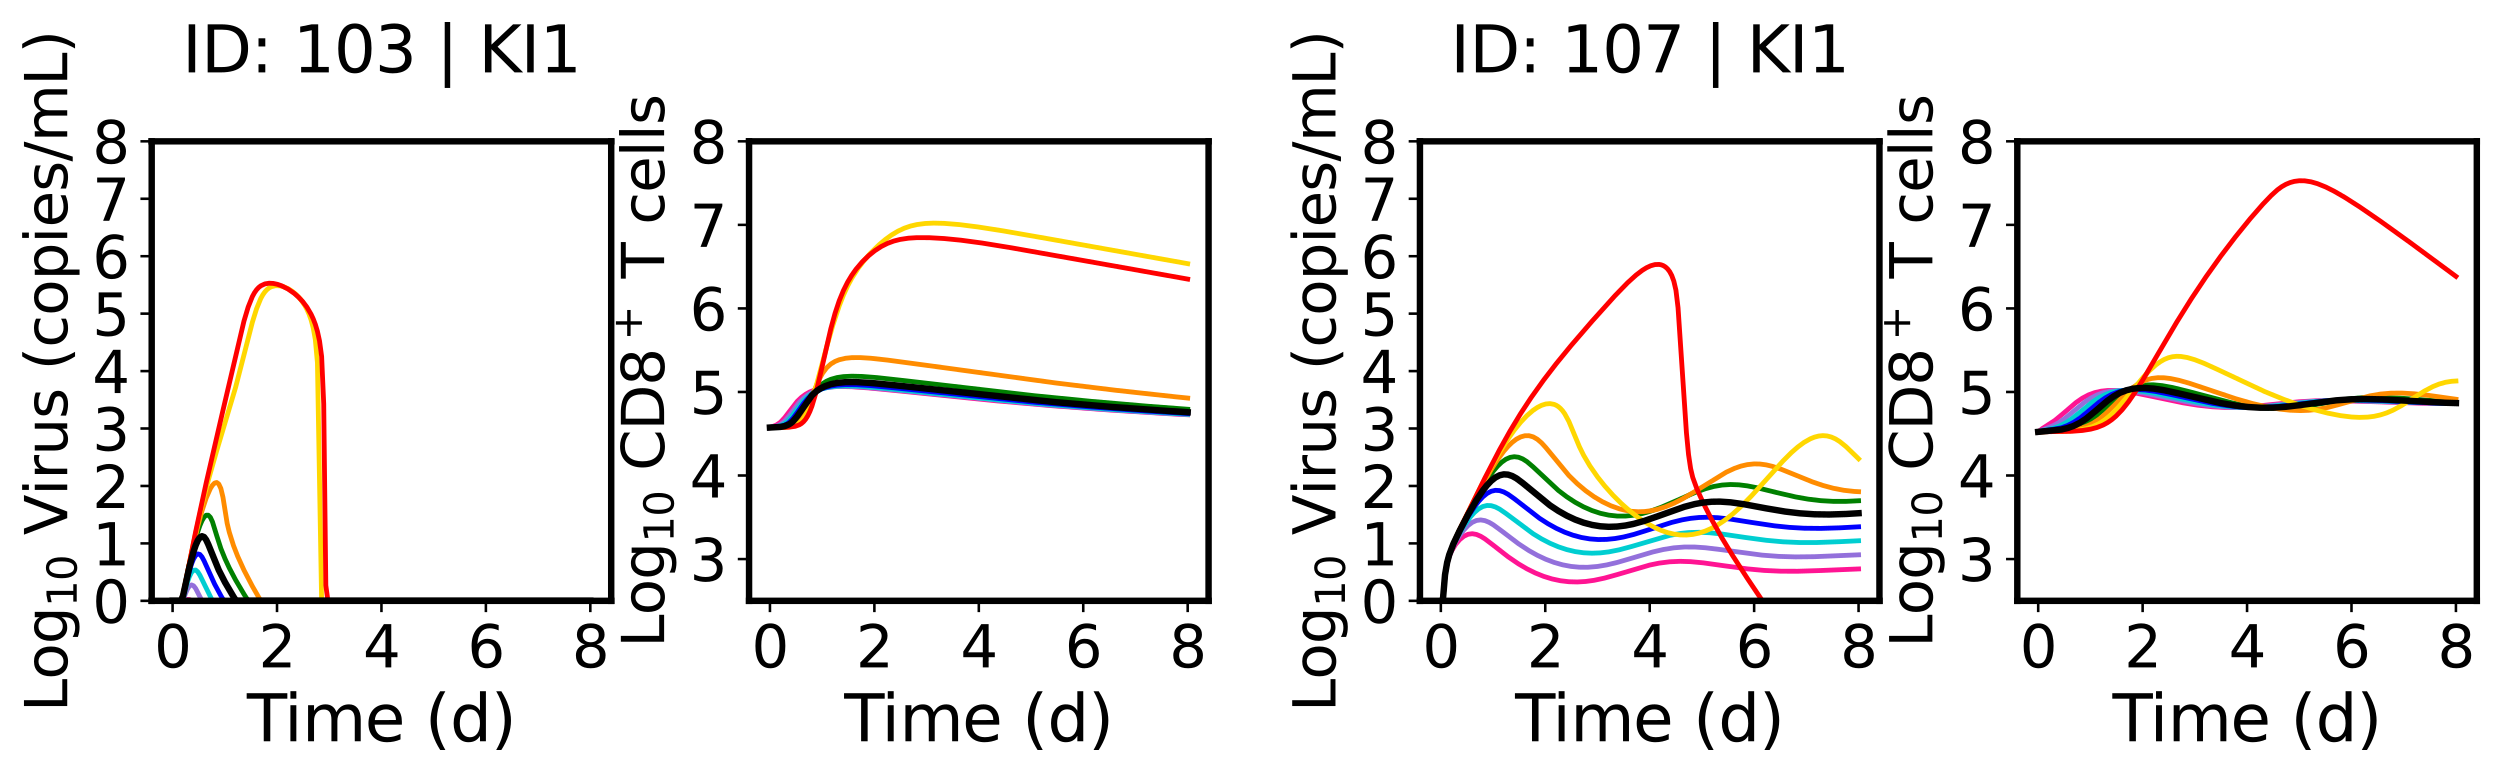 <?xml version="1.0" encoding="utf-8" standalone="no"?>
<!DOCTYPE svg PUBLIC "-//W3C//DTD SVG 1.1//EN"
  "http://www.w3.org/Graphics/SVG/1.1/DTD/svg11.dtd">
<svg xmlns:xlink="http://www.w3.org/1999/xlink" width="776.43pt" height="241.579pt" viewBox="0 0 776.43 241.579" xmlns="http://www.w3.org/2000/svg" version="1.1">
 <defs>
  <style type="text/css">*{stroke-linejoin: round; stroke-linecap: butt}</style>
 </defs>
 <g id="figure_1">
  <g id="patch_1">
   <path d="M 0 241.579 
L 776.43 241.579 
L 776.43 0 
L 0 0 
z
" style="fill: #ffffff"/>
  </g>
  <g id="axes_1">
   <g id="patch_2">
    <path d="M 47.112 186.602 
L 189.823 186.602 
L 189.823 43.891 
L 47.112 43.891 
z
" style="fill: #ffffff"/>
   </g>
   <g id="matplotlib.axis_1">
    <g id="xtick_1">
     <g id="line2d_1">
      <defs>
       <path id="mf9c41ecc0e" d="M 0 0 
L 0 3.5 
" style="stroke: #000000; stroke-width: 0.8"/>
      </defs>
      <g>
       <use xlink:href="#mf9c41ecc0e" x="53.599" y="186.602" style="stroke: #000000; stroke-width: 0.8"/>
      </g>
     </g>
     <g id="text_1">
      <!-- 0 -->
      <g transform="translate(47.873 207.279) scale(0.18 -0.18)">
       <defs>
        <path id="DejaVuSans-30" d="M 2034 4250 
Q 1547 4250 1301 3770 
Q 1056 3291 1056 2328 
Q 1056 1369 1301 889 
Q 1547 409 2034 409 
Q 2525 409 2770 889 
Q 3016 1369 3016 2328 
Q 3016 3291 2770 3770 
Q 2525 4250 2034 4250 
z
M 2034 4750 
Q 2819 4750 3233 4129 
Q 3647 3509 3647 2328 
Q 3647 1150 3233 529 
Q 2819 -91 2034 -91 
Q 1250 -91 836 529 
Q 422 1150 422 2328 
Q 422 3509 836 4129 
Q 1250 4750 2034 4750 
z
" transform="scale(0.016)"/>
       </defs>
       <use xlink:href="#DejaVuSans-30"/>
      </g>
     </g>
    </g>
    <g id="xtick_2">
     <g id="line2d_2">
      <g>
       <use xlink:href="#mf9c41ecc0e" x="86.034" y="186.602" style="stroke: #000000; stroke-width: 0.8"/>
      </g>
     </g>
     <g id="text_2">
      <!-- 2 -->
      <g transform="translate(80.307 207.279) scale(0.18 -0.18)">
       <defs>
        <path id="DejaVuSans-32" d="M 1228 531 
L 3431 531 
L 3431 0 
L 469 0 
L 469 531 
Q 828 903 1448 1529 
Q 2069 2156 2228 2338 
Q 2531 2678 2651 2914 
Q 2772 3150 2772 3378 
Q 2772 3750 2511 3984 
Q 2250 4219 1831 4219 
Q 1534 4219 1204 4116 
Q 875 4013 500 3803 
L 500 4441 
Q 881 4594 1212 4672 
Q 1544 4750 1819 4750 
Q 2544 4750 2975 4387 
Q 3406 4025 3406 3419 
Q 3406 3131 3298 2873 
Q 3191 2616 2906 2266 
Q 2828 2175 2409 1742 
Q 1991 1309 1228 531 
z
" transform="scale(0.016)"/>
       </defs>
       <use xlink:href="#DejaVuSans-32"/>
      </g>
     </g>
    </g>
    <g id="xtick_3">
     <g id="line2d_3">
      <g>
       <use xlink:href="#mf9c41ecc0e" x="118.468" y="186.602" style="stroke: #000000; stroke-width: 0.8"/>
      </g>
     </g>
     <g id="text_3">
      <!-- 4 -->
      <g transform="translate(112.742 207.279) scale(0.18 -0.18)">
       <defs>
        <path id="DejaVuSans-34" d="M 2419 4116 
L 825 1625 
L 2419 1625 
L 2419 4116 
z
M 2253 4666 
L 3047 4666 
L 3047 1625 
L 3713 1625 
L 3713 1100 
L 3047 1100 
L 3047 0 
L 2419 0 
L 2419 1100 
L 313 1100 
L 313 1709 
L 2253 4666 
z
" transform="scale(0.016)"/>
       </defs>
       <use xlink:href="#DejaVuSans-34"/>
      </g>
     </g>
    </g>
    <g id="xtick_4">
     <g id="line2d_4">
      <g>
       <use xlink:href="#mf9c41ecc0e" x="150.902" y="186.602" style="stroke: #000000; stroke-width: 0.8"/>
      </g>
     </g>
     <g id="text_4">
      <!-- 6 -->
      <g transform="translate(145.176 207.279) scale(0.18 -0.18)">
       <defs>
        <path id="DejaVuSans-36" d="M 2113 2584 
Q 1688 2584 1439 2293 
Q 1191 2003 1191 1497 
Q 1191 994 1439 701 
Q 1688 409 2113 409 
Q 2538 409 2786 701 
Q 3034 994 3034 1497 
Q 3034 2003 2786 2293 
Q 2538 2584 2113 2584 
z
M 3366 4563 
L 3366 3988 
Q 3128 4100 2886 4159 
Q 2644 4219 2406 4219 
Q 1781 4219 1451 3797 
Q 1122 3375 1075 2522 
Q 1259 2794 1537 2939 
Q 1816 3084 2150 3084 
Q 2853 3084 3261 2657 
Q 3669 2231 3669 1497 
Q 3669 778 3244 343 
Q 2819 -91 2113 -91 
Q 1303 -91 875 529 
Q 447 1150 447 2328 
Q 447 3434 972 4092 
Q 1497 4750 2381 4750 
Q 2619 4750 2861 4703 
Q 3103 4656 3366 4563 
z
" transform="scale(0.016)"/>
       </defs>
       <use xlink:href="#DejaVuSans-36"/>
      </g>
     </g>
    </g>
    <g id="xtick_5">
     <g id="line2d_5">
      <g>
       <use xlink:href="#mf9c41ecc0e" x="183.337" y="186.602" style="stroke: #000000; stroke-width: 0.8"/>
      </g>
     </g>
     <g id="text_5">
      <!-- 8 -->
      <g transform="translate(177.61 207.279) scale(0.18 -0.18)">
       <defs>
        <path id="DejaVuSans-38" d="M 2034 2216 
Q 1584 2216 1326 1975 
Q 1069 1734 1069 1313 
Q 1069 891 1326 650 
Q 1584 409 2034 409 
Q 2484 409 2743 651 
Q 3003 894 3003 1313 
Q 3003 1734 2745 1975 
Q 2488 2216 2034 2216 
z
M 1403 2484 
Q 997 2584 770 2862 
Q 544 3141 544 3541 
Q 544 4100 942 4425 
Q 1341 4750 2034 4750 
Q 2731 4750 3128 4425 
Q 3525 4100 3525 3541 
Q 3525 3141 3298 2862 
Q 3072 2584 2669 2484 
Q 3125 2378 3379 2068 
Q 3634 1759 3634 1313 
Q 3634 634 3220 271 
Q 2806 -91 2034 -91 
Q 1263 -91 848 271 
Q 434 634 434 1313 
Q 434 1759 690 2068 
Q 947 2378 1403 2484 
z
M 1172 3481 
Q 1172 3119 1398 2916 
Q 1625 2713 2034 2713 
Q 2441 2713 2670 2916 
Q 2900 3119 2900 3481 
Q 2900 3844 2670 4047 
Q 2441 4250 2034 4250 
Q 1625 4250 1398 4047 
Q 1172 3844 1172 3481 
z
" transform="scale(0.016)"/>
       </defs>
       <use xlink:href="#DejaVuSans-38"/>
      </g>
     </g>
    </g>
    <g id="text_6">
     <!-- Time (d) -->
     <g transform="translate(76.671 230.22) scale(0.2 -0.2)">
      <defs>
       <path id="DejaVuSans-54" d="M -19 4666 
L 3928 4666 
L 3928 4134 
L 2272 4134 
L 2272 0 
L 1638 0 
L 1638 4134 
L -19 4134 
L -19 4666 
z
" transform="scale(0.016)"/>
       <path id="DejaVuSans-69" d="M 603 3500 
L 1178 3500 
L 1178 0 
L 603 0 
L 603 3500 
z
M 603 4863 
L 1178 4863 
L 1178 4134 
L 603 4134 
L 603 4863 
z
" transform="scale(0.016)"/>
       <path id="DejaVuSans-6d" d="M 3328 2828 
Q 3544 3216 3844 3400 
Q 4144 3584 4550 3584 
Q 5097 3584 5394 3201 
Q 5691 2819 5691 2113 
L 5691 0 
L 5113 0 
L 5113 2094 
Q 5113 2597 4934 2840 
Q 4756 3084 4391 3084 
Q 3944 3084 3684 2787 
Q 3425 2491 3425 1978 
L 3425 0 
L 2847 0 
L 2847 2094 
Q 2847 2600 2669 2842 
Q 2491 3084 2119 3084 
Q 1678 3084 1418 2786 
Q 1159 2488 1159 1978 
L 1159 0 
L 581 0 
L 581 3500 
L 1159 3500 
L 1159 2956 
Q 1356 3278 1631 3431 
Q 1906 3584 2284 3584 
Q 2666 3584 2933 3390 
Q 3200 3197 3328 2828 
z
" transform="scale(0.016)"/>
       <path id="DejaVuSans-65" d="M 3597 1894 
L 3597 1613 
L 953 1613 
Q 991 1019 1311 708 
Q 1631 397 2203 397 
Q 2534 397 2845 478 
Q 3156 559 3463 722 
L 3463 178 
Q 3153 47 2828 -22 
Q 2503 -91 2169 -91 
Q 1331 -91 842 396 
Q 353 884 353 1716 
Q 353 2575 817 3079 
Q 1281 3584 2069 3584 
Q 2775 3584 3186 3129 
Q 3597 2675 3597 1894 
z
M 3022 2063 
Q 3016 2534 2758 2815 
Q 2500 3097 2075 3097 
Q 1594 3097 1305 2825 
Q 1016 2553 972 2059 
L 3022 2063 
z
" transform="scale(0.016)"/>
       <path id="DejaVuSans-20" transform="scale(0.016)"/>
       <path id="DejaVuSans-28" d="M 1984 4856 
Q 1566 4138 1362 3434 
Q 1159 2731 1159 2009 
Q 1159 1288 1364 580 
Q 1569 -128 1984 -844 
L 1484 -844 
Q 1016 -109 783 600 
Q 550 1309 550 2009 
Q 550 2706 781 3412 
Q 1013 4119 1484 4856 
L 1984 4856 
z
" transform="scale(0.016)"/>
       <path id="DejaVuSans-64" d="M 2906 2969 
L 2906 4863 
L 3481 4863 
L 3481 0 
L 2906 0 
L 2906 525 
Q 2725 213 2448 61 
Q 2172 -91 1784 -91 
Q 1150 -91 751 415 
Q 353 922 353 1747 
Q 353 2572 751 3078 
Q 1150 3584 1784 3584 
Q 2172 3584 2448 3432 
Q 2725 3281 2906 2969 
z
M 947 1747 
Q 947 1113 1208 752 
Q 1469 391 1925 391 
Q 2381 391 2643 752 
Q 2906 1113 2906 1747 
Q 2906 2381 2643 2742 
Q 2381 3103 1925 3103 
Q 1469 3103 1208 2742 
Q 947 2381 947 1747 
z
" transform="scale(0.016)"/>
       <path id="DejaVuSans-29" d="M 513 4856 
L 1013 4856 
Q 1481 4119 1714 3412 
Q 1947 2706 1947 2009 
Q 1947 1309 1714 600 
Q 1481 -109 1013 -844 
L 513 -844 
Q 928 -128 1133 580 
Q 1338 1288 1338 2009 
Q 1338 2731 1133 3434 
Q 928 4138 513 4856 
z
" transform="scale(0.016)"/>
      </defs>
      <use xlink:href="#DejaVuSans-54"/>
      <use xlink:href="#DejaVuSans-69" transform="translate(57.959 0)"/>
      <use xlink:href="#DejaVuSans-6d" transform="translate(85.742 0)"/>
      <use xlink:href="#DejaVuSans-65" transform="translate(183.154 0)"/>
      <use xlink:href="#DejaVuSans-20" transform="translate(244.678 0)"/>
      <use xlink:href="#DejaVuSans-28" transform="translate(276.465 0)"/>
      <use xlink:href="#DejaVuSans-64" transform="translate(315.479 0)"/>
      <use xlink:href="#DejaVuSans-29" transform="translate(378.955 0)"/>
     </g>
    </g>
   </g>
   <g id="matplotlib.axis_2">
    <g id="ytick_1">
     <g id="line2d_6">
      <defs>
       <path id="m00afeabd01" d="M 0 0 
L -3.5 0 
" style="stroke: #000000; stroke-width: 0.8"/>
      </defs>
      <g>
       <use xlink:href="#m00afeabd01" x="47.112" y="186.602" style="stroke: #000000; stroke-width: 0.8"/>
      </g>
     </g>
     <g id="text_7">
      <!-- 0 -->
      <g transform="translate(28.66 193.441) scale(0.18 -0.18)">
       <use xlink:href="#DejaVuSans-30"/>
      </g>
     </g>
    </g>
    <g id="ytick_2">
     <g id="line2d_7">
      <g>
       <use xlink:href="#m00afeabd01" x="47.112" y="168.763" style="stroke: #000000; stroke-width: 0.8"/>
      </g>
     </g>
     <g id="text_8">
      <!-- 1 -->
      <g transform="translate(28.66 175.602) scale(0.18 -0.18)">
       <defs>
        <path id="DejaVuSans-31" d="M 794 531 
L 1825 531 
L 1825 4091 
L 703 3866 
L 703 4441 
L 1819 4666 
L 2450 4666 
L 2450 531 
L 3481 531 
L 3481 0 
L 794 0 
L 794 531 
z
" transform="scale(0.016)"/>
       </defs>
       <use xlink:href="#DejaVuSans-31"/>
      </g>
     </g>
    </g>
    <g id="ytick_3">
     <g id="line2d_8">
      <g>
       <use xlink:href="#m00afeabd01" x="47.112" y="150.924" style="stroke: #000000; stroke-width: 0.8"/>
      </g>
     </g>
     <g id="text_9">
      <!-- 2 -->
      <g transform="translate(28.66 157.763) scale(0.18 -0.18)">
       <use xlink:href="#DejaVuSans-32"/>
      </g>
     </g>
    </g>
    <g id="ytick_4">
     <g id="line2d_9">
      <g>
       <use xlink:href="#m00afeabd01" x="47.112" y="133.085" style="stroke: #000000; stroke-width: 0.8"/>
      </g>
     </g>
     <g id="text_10">
      <!-- 3 -->
      <g transform="translate(28.66 139.924) scale(0.18 -0.18)">
       <defs>
        <path id="DejaVuSans-33" d="M 2597 2516 
Q 3050 2419 3304 2112 
Q 3559 1806 3559 1356 
Q 3559 666 3084 287 
Q 2609 -91 1734 -91 
Q 1441 -91 1130 -33 
Q 819 25 488 141 
L 488 750 
Q 750 597 1062 519 
Q 1375 441 1716 441 
Q 2309 441 2620 675 
Q 2931 909 2931 1356 
Q 2931 1769 2642 2001 
Q 2353 2234 1838 2234 
L 1294 2234 
L 1294 2753 
L 1863 2753 
Q 2328 2753 2575 2939 
Q 2822 3125 2822 3475 
Q 2822 3834 2567 4026 
Q 2313 4219 1838 4219 
Q 1578 4219 1281 4162 
Q 984 4106 628 3988 
L 628 4550 
Q 988 4650 1302 4700 
Q 1616 4750 1894 4750 
Q 2613 4750 3031 4423 
Q 3450 4097 3450 3541 
Q 3450 3153 3228 2886 
Q 3006 2619 2597 2516 
z
" transform="scale(0.016)"/>
       </defs>
       <use xlink:href="#DejaVuSans-33"/>
      </g>
     </g>
    </g>
    <g id="ytick_5">
     <g id="line2d_10">
      <g>
       <use xlink:href="#m00afeabd01" x="47.112" y="115.247" style="stroke: #000000; stroke-width: 0.8"/>
      </g>
     </g>
     <g id="text_11">
      <!-- 4 -->
      <g transform="translate(28.66 122.085) scale(0.18 -0.18)">
       <use xlink:href="#DejaVuSans-34"/>
      </g>
     </g>
    </g>
    <g id="ytick_6">
     <g id="line2d_11">
      <g>
       <use xlink:href="#m00afeabd01" x="47.112" y="97.408" style="stroke: #000000; stroke-width: 0.8"/>
      </g>
     </g>
     <g id="text_12">
      <!-- 5 -->
      <g transform="translate(28.66 104.246) scale(0.18 -0.18)">
       <defs>
        <path id="DejaVuSans-35" d="M 691 4666 
L 3169 4666 
L 3169 4134 
L 1269 4134 
L 1269 2991 
Q 1406 3038 1543 3061 
Q 1681 3084 1819 3084 
Q 2600 3084 3056 2656 
Q 3513 2228 3513 1497 
Q 3513 744 3044 326 
Q 2575 -91 1722 -91 
Q 1428 -91 1123 -41 
Q 819 9 494 109 
L 494 744 
Q 775 591 1075 516 
Q 1375 441 1709 441 
Q 2250 441 2565 725 
Q 2881 1009 2881 1497 
Q 2881 1984 2565 2268 
Q 2250 2553 1709 2553 
Q 1456 2553 1204 2497 
Q 953 2441 691 2322 
L 691 4666 
z
" transform="scale(0.016)"/>
       </defs>
       <use xlink:href="#DejaVuSans-35"/>
      </g>
     </g>
    </g>
    <g id="ytick_7">
     <g id="line2d_12">
      <g>
       <use xlink:href="#m00afeabd01" x="47.112" y="79.569" style="stroke: #000000; stroke-width: 0.8"/>
      </g>
     </g>
     <g id="text_13">
      <!-- 6 -->
      <g transform="translate(28.66 86.407) scale(0.18 -0.18)">
       <use xlink:href="#DejaVuSans-36"/>
      </g>
     </g>
    </g>
    <g id="ytick_8">
     <g id="line2d_13">
      <g>
       <use xlink:href="#m00afeabd01" x="47.112" y="61.73" style="stroke: #000000; stroke-width: 0.8"/>
      </g>
     </g>
     <g id="text_14">
      <!-- 7 -->
      <g transform="translate(28.66 68.568) scale(0.18 -0.18)">
       <defs>
        <path id="DejaVuSans-37" d="M 525 4666 
L 3525 4666 
L 3525 4397 
L 1831 0 
L 1172 0 
L 2766 4134 
L 525 4134 
L 525 4666 
z
" transform="scale(0.016)"/>
       </defs>
       <use xlink:href="#DejaVuSans-37"/>
      </g>
     </g>
    </g>
    <g id="ytick_9">
     <g id="line2d_14">
      <g>
       <use xlink:href="#m00afeabd01" x="47.112" y="43.891" style="stroke: #000000; stroke-width: 0.8"/>
      </g>
     </g>
     <g id="text_15">
      <!-- 8 -->
      <g transform="translate(28.66 50.73) scale(0.18 -0.18)">
       <use xlink:href="#DejaVuSans-38"/>
      </g>
     </g>
    </g>
    <g id="text_16">
     <!-- Log$_{10}$ Virus (copies/mL) -->
     <g transform="translate(20.88 221.087) rotate(-90) scale(0.18 -0.18)">
      <defs>
       <path id="DejaVuSans-4c" d="M 628 4666 
L 1259 4666 
L 1259 531 
L 3531 531 
L 3531 0 
L 628 0 
L 628 4666 
z
" transform="scale(0.016)"/>
       <path id="DejaVuSans-6f" d="M 1959 3097 
Q 1497 3097 1228 2736 
Q 959 2375 959 1747 
Q 959 1119 1226 758 
Q 1494 397 1959 397 
Q 2419 397 2687 759 
Q 2956 1122 2956 1747 
Q 2956 2369 2687 2733 
Q 2419 3097 1959 3097 
z
M 1959 3584 
Q 2709 3584 3137 3096 
Q 3566 2609 3566 1747 
Q 3566 888 3137 398 
Q 2709 -91 1959 -91 
Q 1206 -91 779 398 
Q 353 888 353 1747 
Q 353 2609 779 3096 
Q 1206 3584 1959 3584 
z
" transform="scale(0.016)"/>
       <path id="DejaVuSans-67" d="M 2906 1791 
Q 2906 2416 2648 2759 
Q 2391 3103 1925 3103 
Q 1463 3103 1205 2759 
Q 947 2416 947 1791 
Q 947 1169 1205 825 
Q 1463 481 1925 481 
Q 2391 481 2648 825 
Q 2906 1169 2906 1791 
z
M 3481 434 
Q 3481 -459 3084 -895 
Q 2688 -1331 1869 -1331 
Q 1566 -1331 1297 -1286 
Q 1028 -1241 775 -1147 
L 775 -588 
Q 1028 -725 1275 -790 
Q 1522 -856 1778 -856 
Q 2344 -856 2625 -561 
Q 2906 -266 2906 331 
L 2906 616 
Q 2728 306 2450 153 
Q 2172 0 1784 0 
Q 1141 0 747 490 
Q 353 981 353 1791 
Q 353 2603 747 3093 
Q 1141 3584 1784 3584 
Q 2172 3584 2450 3431 
Q 2728 3278 2906 2969 
L 2906 3500 
L 3481 3500 
L 3481 434 
z
" transform="scale(0.016)"/>
       <path id="DejaVuSans-56" d="M 1831 0 
L 50 4666 
L 709 4666 
L 2188 738 
L 3669 4666 
L 4325 4666 
L 2547 0 
L 1831 0 
z
" transform="scale(0.016)"/>
       <path id="DejaVuSans-72" d="M 2631 2963 
Q 2534 3019 2420 3045 
Q 2306 3072 2169 3072 
Q 1681 3072 1420 2755 
Q 1159 2438 1159 1844 
L 1159 0 
L 581 0 
L 581 3500 
L 1159 3500 
L 1159 2956 
Q 1341 3275 1631 3429 
Q 1922 3584 2338 3584 
Q 2397 3584 2469 3576 
Q 2541 3569 2628 3553 
L 2631 2963 
z
" transform="scale(0.016)"/>
       <path id="DejaVuSans-75" d="M 544 1381 
L 544 3500 
L 1119 3500 
L 1119 1403 
Q 1119 906 1312 657 
Q 1506 409 1894 409 
Q 2359 409 2629 706 
Q 2900 1003 2900 1516 
L 2900 3500 
L 3475 3500 
L 3475 0 
L 2900 0 
L 2900 538 
Q 2691 219 2414 64 
Q 2138 -91 1772 -91 
Q 1169 -91 856 284 
Q 544 659 544 1381 
z
M 1991 3584 
L 1991 3584 
z
" transform="scale(0.016)"/>
       <path id="DejaVuSans-73" d="M 2834 3397 
L 2834 2853 
Q 2591 2978 2328 3040 
Q 2066 3103 1784 3103 
Q 1356 3103 1142 2972 
Q 928 2841 928 2578 
Q 928 2378 1081 2264 
Q 1234 2150 1697 2047 
L 1894 2003 
Q 2506 1872 2764 1633 
Q 3022 1394 3022 966 
Q 3022 478 2636 193 
Q 2250 -91 1575 -91 
Q 1294 -91 989 -36 
Q 684 19 347 128 
L 347 722 
Q 666 556 975 473 
Q 1284 391 1588 391 
Q 1994 391 2212 530 
Q 2431 669 2431 922 
Q 2431 1156 2273 1281 
Q 2116 1406 1581 1522 
L 1381 1569 
Q 847 1681 609 1914 
Q 372 2147 372 2553 
Q 372 3047 722 3315 
Q 1072 3584 1716 3584 
Q 2034 3584 2315 3537 
Q 2597 3491 2834 3397 
z
" transform="scale(0.016)"/>
       <path id="DejaVuSans-63" d="M 3122 3366 
L 3122 2828 
Q 2878 2963 2633 3030 
Q 2388 3097 2138 3097 
Q 1578 3097 1268 2742 
Q 959 2388 959 1747 
Q 959 1106 1268 751 
Q 1578 397 2138 397 
Q 2388 397 2633 464 
Q 2878 531 3122 666 
L 3122 134 
Q 2881 22 2623 -34 
Q 2366 -91 2075 -91 
Q 1284 -91 818 406 
Q 353 903 353 1747 
Q 353 2603 823 3093 
Q 1294 3584 2113 3584 
Q 2378 3584 2631 3529 
Q 2884 3475 3122 3366 
z
" transform="scale(0.016)"/>
       <path id="DejaVuSans-70" d="M 1159 525 
L 1159 -1331 
L 581 -1331 
L 581 3500 
L 1159 3500 
L 1159 2969 
Q 1341 3281 1617 3432 
Q 1894 3584 2278 3584 
Q 2916 3584 3314 3078 
Q 3713 2572 3713 1747 
Q 3713 922 3314 415 
Q 2916 -91 2278 -91 
Q 1894 -91 1617 61 
Q 1341 213 1159 525 
z
M 3116 1747 
Q 3116 2381 2855 2742 
Q 2594 3103 2138 3103 
Q 1681 3103 1420 2742 
Q 1159 2381 1159 1747 
Q 1159 1113 1420 752 
Q 1681 391 2138 391 
Q 2594 391 2855 752 
Q 3116 1113 3116 1747 
z
" transform="scale(0.016)"/>
       <path id="DejaVuSans-2f" d="M 1625 4666 
L 2156 4666 
L 531 -594 
L 0 -594 
L 1625 4666 
z
" transform="scale(0.016)"/>
      </defs>
      <use xlink:href="#DejaVuSans-4c" transform="translate(0 0.016)"/>
      <use xlink:href="#DejaVuSans-6f" transform="translate(55.713 0.016)"/>
      <use xlink:href="#DejaVuSans-67" transform="translate(116.895 0.016)"/>
      <use xlink:href="#DejaVuSans-31" transform="translate(181.328 -16.391) scale(0.7)"/>
      <use xlink:href="#DejaVuSans-30" transform="translate(225.864 -16.391) scale(0.7)"/>
      <use xlink:href="#DejaVuSans-20" transform="translate(273.135 0.016)"/>
      <use xlink:href="#DejaVuSans-56" transform="translate(304.922 0.016)"/>
      <use xlink:href="#DejaVuSans-69" transform="translate(373.33 0.016)"/>
      <use xlink:href="#DejaVuSans-72" transform="translate(401.113 0.016)"/>
      <use xlink:href="#DejaVuSans-75" transform="translate(442.227 0.016)"/>
      <use xlink:href="#DejaVuSans-73" transform="translate(505.605 0.016)"/>
      <use xlink:href="#DejaVuSans-20" transform="translate(557.705 0.016)"/>
      <use xlink:href="#DejaVuSans-28" transform="translate(589.492 0.016)"/>
      <use xlink:href="#DejaVuSans-63" transform="translate(628.506 0.016)"/>
      <use xlink:href="#DejaVuSans-6f" transform="translate(683.486 0.016)"/>
      <use xlink:href="#DejaVuSans-70" transform="translate(744.668 0.016)"/>
      <use xlink:href="#DejaVuSans-69" transform="translate(808.145 0.016)"/>
      <use xlink:href="#DejaVuSans-65" transform="translate(835.928 0.016)"/>
      <use xlink:href="#DejaVuSans-73" transform="translate(897.451 0.016)"/>
      <use xlink:href="#DejaVuSans-2f" transform="translate(949.551 0.016)"/>
      <use xlink:href="#DejaVuSans-6d" transform="translate(983.242 0.016)"/>
      <use xlink:href="#DejaVuSans-4c" transform="translate(1080.654 0.016)"/>
      <use xlink:href="#DejaVuSans-29" transform="translate(1136.367 0.016)"/>
     </g>
    </g>
   </g>
   <g id="line2d_15">
    <path d="M 53.599 186.602 
L 57.511 186.602 
L 58.163 186.187 
L 58.815 186.199 
L 59.467 186.602 
L 183.337 186.602 
L 183.337 186.602 
" clip-path="url(#p681bfb125d)" style="fill: none; stroke: #ff1493; stroke-width: 1.5; stroke-linecap: square"/>
   </g>
   <g id="line2d_16">
    <path d="M 53.599 186.602 
L 56.859 186.602 
L 57.511 184.598 
L 58.163 183.017 
L 58.815 182.019 
L 59.467 181.663 
L 60.119 181.934 
L 60.771 182.774 
L 62.727 186.602 
L 183.337 186.602 
L 183.337 186.602 
" clip-path="url(#p681bfb125d)" style="fill: none; stroke: #9370db; stroke-width: 1.5; stroke-linecap: square"/>
   </g>
   <g id="line2d_17">
    <path d="M 53.599 186.602 
L 56.207 186.602 
L 56.859 185.804 
L 58.163 180.936 
L 58.815 179.107 
L 59.467 177.789 
L 60.119 177.104 
L 60.771 177.043 
L 61.423 177.596 
L 62.075 178.631 
L 65.986 186.602 
L 183.337 186.602 
L 183.337 186.602 
" clip-path="url(#p681bfb125d)" style="fill: none; stroke: #00ced1; stroke-width: 1.5; stroke-linecap: square"/>
   </g>
   <g id="line2d_18">
    <path d="M 53.599 186.602 
L 56.207 186.602 
L 56.859 185.278 
L 58.163 179.659 
L 59.467 175.171 
L 60.119 173.577 
L 60.771 172.495 
L 61.423 172.027 
L 62.075 172.195 
L 62.727 172.961 
L 63.379 174.183 
L 66.638 181.384 
L 68.594 185.003 
L 69.246 186.115 
L 69.898 186.602 
L 183.337 186.602 
L 183.337 186.602 
" clip-path="url(#p681bfb125d)" style="fill: none; stroke: #0000ff; stroke-width: 1.5; stroke-linecap: square"/>
   </g>
   <g id="line2d_19">
    <path d="M 53.599 186.602 
L 56.207 186.602 
L 56.859 184.818 
L 58.815 175.455 
L 60.119 169.851 
L 61.423 165.146 
L 62.075 163.241 
L 62.727 161.718 
L 63.379 160.618 
L 64.031 160.014 
L 64.682 160.009 
L 65.334 160.668 
L 65.986 162.062 
L 67.29 166.296 
L 68.594 170.352 
L 69.898 173.566 
L 71.202 176.371 
L 73.158 180.094 
L 75.766 184.512 
L 77.069 186.576 
L 80.329 186.602 
L 183.337 186.602 
L 183.337 186.602 
" clip-path="url(#p681bfb125d)" style="fill: none; stroke: #008000; stroke-width: 1.5; stroke-linecap: square"/>
   </g>
   <g id="line2d_20">
    <path d="M 53.599 186.602 
L 56.207 186.602 
L 56.859 184.726 
L 59.467 172.003 
L 61.423 163.491 
L 62.727 158.667 
L 64.031 154.698 
L 65.334 151.725 
L 65.986 150.696 
L 66.638 150.032 
L 67.29 149.848 
L 67.942 150.317 
L 68.594 151.705 
L 69.246 154.427 
L 70.55 162.543 
L 71.202 165.261 
L 72.506 169.409 
L 73.81 172.759 
L 75.766 177.063 
L 78.373 182.064 
L 80.981 186.602 
L 183.337 186.602 
L 183.337 186.602 
" clip-path="url(#p681bfb125d)" style="fill: none; stroke: #ff8c00; stroke-width: 1.5; stroke-linecap: square"/>
   </g>
   <g id="line2d_21">
    <path d="M 53.599 186.602 
L 56.207 186.602 
L 56.859 184.679 
L 60.119 168.539 
L 62.727 156.884 
L 64.682 149.182 
L 67.29 140.007 
L 73.158 120.346 
L 75.766 110.228 
L 78.373 100.09 
L 79.677 95.894 
L 80.981 92.713 
L 81.633 91.54 
L 82.285 90.618 
L 82.937 89.917 
L 83.589 89.408 
L 84.241 89.058 
L 85.545 88.725 
L 86.849 88.762 
L 88.153 89.082 
L 89.456 89.65 
L 90.76 90.463 
L 92.064 91.548 
L 93.368 92.971 
L 94.672 94.869 
L 95.324 96.079 
L 95.976 97.543 
L 96.628 99.383 
L 97.28 101.834 
L 97.932 105.474 
L 98.584 112.616 
L 99.888 186.602 
L 183.337 186.602 
L 183.337 186.602 
" clip-path="url(#p681bfb125d)" style="fill: none; stroke: #ffd700; stroke-width: 1.5; stroke-linecap: square"/>
   </g>
   <g id="line2d_22">
    <path d="M 53.599 186.602 
L 56.207 186.602 
L 56.859 184.645 
L 60.771 165.103 
L 64.031 149.998 
L 69.246 127.443 
L 75.766 99.729 
L 77.069 95.377 
L 78.373 92.116 
L 79.025 90.923 
L 79.677 89.993 
L 80.329 89.29 
L 80.981 88.774 
L 82.285 88.166 
L 83.589 87.959 
L 84.893 88.03 
L 86.197 88.313 
L 87.501 88.774 
L 89.456 89.766 
L 91.412 91.13 
L 92.716 92.28 
L 94.02 93.675 
L 95.324 95.404 
L 96.628 97.634 
L 97.28 99.038 
L 97.932 100.742 
L 98.584 102.909 
L 99.236 105.89 
L 99.888 110.718 
L 100.539 125.467 
L 101.191 181.813 
L 101.843 186.602 
L 183.337 186.602 
L 183.337 186.602 
" clip-path="url(#p681bfb125d)" style="fill: none; stroke: #ff0000; stroke-width: 1.5; stroke-linecap: square"/>
   </g>
   <g id="line2d_23">
    <path d="M 53.599 186.602 
L 56.207 186.602 
L 56.859 184.982 
L 58.815 176.107 
L 60.119 171.264 
L 60.771 169.342 
L 61.423 167.878 
L 62.075 166.916 
L 62.727 166.537 
L 63.379 166.788 
L 64.031 167.672 
L 64.682 169.057 
L 67.942 177.052 
L 69.898 180.88 
L 72.506 185.308 
L 73.158 186.335 
L 73.81 186.602 
L 183.337 186.602 
L 183.337 186.602 
" clip-path="url(#p681bfb125d)" style="fill: none; stroke: #000000; stroke-width: 2; stroke-linecap: square"/>
   </g>
   <g id="patch_3">
    <path d="M 47.112 186.602 
L 47.112 43.891 
" style="fill: none; stroke: #000000; stroke-width: 2; stroke-linejoin: miter; stroke-linecap: square"/>
   </g>
   <g id="patch_4">
    <path d="M 189.823 186.602 
L 189.823 43.891 
" style="fill: none; stroke: #000000; stroke-width: 2; stroke-linejoin: miter; stroke-linecap: square"/>
   </g>
   <g id="patch_5">
    <path d="M 47.112 186.602 
L 189.823 186.602 
" style="fill: none; stroke: #000000; stroke-width: 2; stroke-linejoin: miter; stroke-linecap: square"/>
   </g>
   <g id="patch_6">
    <path d="M 47.112 43.891 
L 189.823 43.891 
" style="fill: none; stroke: #000000; stroke-width: 2; stroke-linejoin: miter; stroke-linecap: square"/>
   </g>
   <g id="text_17">
    <!-- ID: 103 | KI1 -->
    <g transform="translate(56.588 22.484) scale(0.2 -0.2)">
     <defs>
      <path id="DejaVuSans-49" d="M 628 4666 
L 1259 4666 
L 1259 0 
L 628 0 
L 628 4666 
z
" transform="scale(0.016)"/>
      <path id="DejaVuSans-44" d="M 1259 4147 
L 1259 519 
L 2022 519 
Q 2988 519 3436 956 
Q 3884 1394 3884 2338 
Q 3884 3275 3436 3711 
Q 2988 4147 2022 4147 
L 1259 4147 
z
M 628 4666 
L 1925 4666 
Q 3281 4666 3915 4102 
Q 4550 3538 4550 2338 
Q 4550 1131 3912 565 
Q 3275 0 1925 0 
L 628 0 
L 628 4666 
z
" transform="scale(0.016)"/>
      <path id="DejaVuSans-3a" d="M 750 794 
L 1409 794 
L 1409 0 
L 750 0 
L 750 794 
z
M 750 3309 
L 1409 3309 
L 1409 2516 
L 750 2516 
L 750 3309 
z
" transform="scale(0.016)"/>
      <path id="DejaVuSans-7c" d="M 1344 4891 
L 1344 -1509 
L 813 -1509 
L 813 4891 
L 1344 4891 
z
" transform="scale(0.016)"/>
      <path id="DejaVuSans-4b" d="M 628 4666 
L 1259 4666 
L 1259 2694 
L 3353 4666 
L 4166 4666 
L 1850 2491 
L 4331 0 
L 3500 0 
L 1259 2247 
L 1259 0 
L 628 0 
L 628 4666 
z
" transform="scale(0.016)"/>
     </defs>
     <use xlink:href="#DejaVuSans-49"/>
     <use xlink:href="#DejaVuSans-44" transform="translate(29.492 0)"/>
     <use xlink:href="#DejaVuSans-3a" transform="translate(106.494 0)"/>
     <use xlink:href="#DejaVuSans-20" transform="translate(140.186 0)"/>
     <use xlink:href="#DejaVuSans-31" transform="translate(171.973 0)"/>
     <use xlink:href="#DejaVuSans-30" transform="translate(235.596 0)"/>
     <use xlink:href="#DejaVuSans-33" transform="translate(299.219 0)"/>
     <use xlink:href="#DejaVuSans-20" transform="translate(362.842 0)"/>
     <use xlink:href="#DejaVuSans-7c" transform="translate(394.629 0)"/>
     <use xlink:href="#DejaVuSans-20" transform="translate(428.32 0)"/>
     <use xlink:href="#DejaVuSans-4b" transform="translate(460.107 0)"/>
     <use xlink:href="#DejaVuSans-49" transform="translate(525.684 0)"/>
     <use xlink:href="#DejaVuSans-31" transform="translate(555.176 0)"/>
    </g>
   </g>
  </g>
  <g id="axes_2">
   <g id="patch_7">
    <path d="M 232.637 186.602 
L 375.348 186.602 
L 375.348 43.891 
L 232.637 43.891 
z
" style="fill: #ffffff"/>
   </g>
   <g id="matplotlib.axis_3">
    <g id="xtick_6">
     <g id="line2d_24">
      <g>
       <use xlink:href="#mf9c41ecc0e" x="239.124" y="186.602" style="stroke: #000000; stroke-width: 0.8"/>
      </g>
     </g>
     <g id="text_18">
      <!-- 0 -->
      <g transform="translate(233.397 207.279) scale(0.18 -0.18)">
       <use xlink:href="#DejaVuSans-30"/>
      </g>
     </g>
    </g>
    <g id="xtick_7">
     <g id="line2d_25">
      <g>
       <use xlink:href="#mf9c41ecc0e" x="271.558" y="186.602" style="stroke: #000000; stroke-width: 0.8"/>
      </g>
     </g>
     <g id="text_19">
      <!-- 2 -->
      <g transform="translate(265.832 207.279) scale(0.18 -0.18)">
       <use xlink:href="#DejaVuSans-32"/>
      </g>
     </g>
    </g>
    <g id="xtick_8">
     <g id="line2d_26">
      <g>
       <use xlink:href="#mf9c41ecc0e" x="303.992" y="186.602" style="stroke: #000000; stroke-width: 0.8"/>
      </g>
     </g>
     <g id="text_20">
      <!-- 4 -->
      <g transform="translate(298.266 207.279) scale(0.18 -0.18)">
       <use xlink:href="#DejaVuSans-34"/>
      </g>
     </g>
    </g>
    <g id="xtick_9">
     <g id="line2d_27">
      <g>
       <use xlink:href="#mf9c41ecc0e" x="336.427" y="186.602" style="stroke: #000000; stroke-width: 0.8"/>
      </g>
     </g>
     <g id="text_21">
      <!-- 6 -->
      <g transform="translate(330.7 207.279) scale(0.18 -0.18)">
       <use xlink:href="#DejaVuSans-36"/>
      </g>
     </g>
    </g>
    <g id="xtick_10">
     <g id="line2d_28">
      <g>
       <use xlink:href="#mf9c41ecc0e" x="368.861" y="186.602" style="stroke: #000000; stroke-width: 0.8"/>
      </g>
     </g>
     <g id="text_22">
      <!-- 8 -->
      <g transform="translate(363.135 207.279) scale(0.18 -0.18)">
       <use xlink:href="#DejaVuSans-38"/>
      </g>
     </g>
    </g>
    <g id="text_23">
     <!-- Time (d) -->
     <g transform="translate(262.195 230.22) scale(0.2 -0.2)">
      <use xlink:href="#DejaVuSans-54"/>
      <use xlink:href="#DejaVuSans-69" transform="translate(57.959 0)"/>
      <use xlink:href="#DejaVuSans-6d" transform="translate(85.742 0)"/>
      <use xlink:href="#DejaVuSans-65" transform="translate(183.154 0)"/>
      <use xlink:href="#DejaVuSans-20" transform="translate(244.678 0)"/>
      <use xlink:href="#DejaVuSans-28" transform="translate(276.465 0)"/>
      <use xlink:href="#DejaVuSans-64" transform="translate(315.479 0)"/>
      <use xlink:href="#DejaVuSans-29" transform="translate(378.955 0)"/>
     </g>
    </g>
   </g>
   <g id="matplotlib.axis_4">
    <g id="ytick_10">
     <g id="line2d_29">
      <g>
       <use xlink:href="#m00afeabd01" x="232.637" y="173.628" style="stroke: #000000; stroke-width: 0.8"/>
      </g>
     </g>
     <g id="text_24">
      <!-- 3 -->
      <g transform="translate(214.184 180.467) scale(0.18 -0.18)">
       <use xlink:href="#DejaVuSans-33"/>
      </g>
     </g>
    </g>
    <g id="ytick_11">
     <g id="line2d_30">
      <g>
       <use xlink:href="#m00afeabd01" x="232.637" y="147.681" style="stroke: #000000; stroke-width: 0.8"/>
      </g>
     </g>
     <g id="text_25">
      <!-- 4 -->
      <g transform="translate(214.184 154.519) scale(0.18 -0.18)">
       <use xlink:href="#DejaVuSans-34"/>
      </g>
     </g>
    </g>
    <g id="ytick_12">
     <g id="line2d_31">
      <g>
       <use xlink:href="#m00afeabd01" x="232.637" y="121.733" style="stroke: #000000; stroke-width: 0.8"/>
      </g>
     </g>
     <g id="text_26">
      <!-- 5 -->
      <g transform="translate(214.184 128.572) scale(0.18 -0.18)">
       <use xlink:href="#DejaVuSans-35"/>
      </g>
     </g>
    </g>
    <g id="ytick_13">
     <g id="line2d_32">
      <g>
       <use xlink:href="#m00afeabd01" x="232.637" y="95.786" style="stroke: #000000; stroke-width: 0.8"/>
      </g>
     </g>
     <g id="text_27">
      <!-- 6 -->
      <g transform="translate(214.184 102.625) scale(0.18 -0.18)">
       <use xlink:href="#DejaVuSans-36"/>
      </g>
     </g>
    </g>
    <g id="ytick_14">
     <g id="line2d_33">
      <g>
       <use xlink:href="#m00afeabd01" x="232.637" y="69.838" style="stroke: #000000; stroke-width: 0.8"/>
      </g>
     </g>
     <g id="text_28">
      <!-- 7 -->
      <g transform="translate(214.184 76.677) scale(0.18 -0.18)">
       <use xlink:href="#DejaVuSans-37"/>
      </g>
     </g>
    </g>
    <g id="ytick_15">
     <g id="line2d_34">
      <g>
       <use xlink:href="#m00afeabd01" x="232.637" y="43.891" style="stroke: #000000; stroke-width: 0.8"/>
      </g>
     </g>
     <g id="text_29">
      <!-- 8 -->
      <g transform="translate(214.184 50.73) scale(0.18 -0.18)">
       <use xlink:href="#DejaVuSans-38"/>
      </g>
     </g>
    </g>
    <g id="text_30">
     <!-- Log$_{10}$ CD8$^+$ T cells -->
     <g transform="translate(206.404 201.107) rotate(-90) scale(0.18 -0.18)">
      <defs>
       <path id="DejaVuSans-43" d="M 4122 4306 
L 4122 3641 
Q 3803 3938 3442 4084 
Q 3081 4231 2675 4231 
Q 1875 4231 1450 3742 
Q 1025 3253 1025 2328 
Q 1025 1406 1450 917 
Q 1875 428 2675 428 
Q 3081 428 3442 575 
Q 3803 722 4122 1019 
L 4122 359 
Q 3791 134 3420 21 
Q 3050 -91 2638 -91 
Q 1578 -91 968 557 
Q 359 1206 359 2328 
Q 359 3453 968 4101 
Q 1578 4750 2638 4750 
Q 3056 4750 3426 4639 
Q 3797 4528 4122 4306 
z
" transform="scale(0.016)"/>
       <path id="DejaVuSans-2b" d="M 2944 4013 
L 2944 2272 
L 4684 2272 
L 4684 1741 
L 2944 1741 
L 2944 0 
L 2419 0 
L 2419 1741 
L 678 1741 
L 678 2272 
L 2419 2272 
L 2419 4013 
L 2944 4013 
z
" transform="scale(0.016)"/>
       <path id="DejaVuSans-6c" d="M 603 4863 
L 1178 4863 
L 1178 0 
L 603 0 
L 603 4863 
z
" transform="scale(0.016)"/>
      </defs>
      <use xlink:href="#DejaVuSans-4c" transform="translate(0 0.827)"/>
      <use xlink:href="#DejaVuSans-6f" transform="translate(55.713 0.827)"/>
      <use xlink:href="#DejaVuSans-67" transform="translate(116.895 0.827)"/>
      <use xlink:href="#DejaVuSans-31" transform="translate(181.328 -15.58) scale(0.7)"/>
      <use xlink:href="#DejaVuSans-30" transform="translate(225.864 -15.58) scale(0.7)"/>
      <use xlink:href="#DejaVuSans-20" transform="translate(273.135 0.827)"/>
      <use xlink:href="#DejaVuSans-43" transform="translate(304.922 0.827)"/>
      <use xlink:href="#DejaVuSans-44" transform="translate(374.746 0.827)"/>
      <use xlink:href="#DejaVuSans-38" transform="translate(451.748 0.827)"/>
      <use xlink:href="#DejaVuSans-2b" transform="translate(529.966 39.108) scale(0.7)"/>
      <use xlink:href="#DejaVuSans-20" transform="translate(604.99 0.827)"/>
      <use xlink:href="#DejaVuSans-54" transform="translate(636.777 0.827)"/>
      <use xlink:href="#DejaVuSans-20" transform="translate(697.861 0.827)"/>
      <use xlink:href="#DejaVuSans-63" transform="translate(729.648 0.827)"/>
      <use xlink:href="#DejaVuSans-65" transform="translate(784.629 0.827)"/>
      <use xlink:href="#DejaVuSans-6c" transform="translate(846.152 0.827)"/>
      <use xlink:href="#DejaVuSans-6c" transform="translate(873.936 0.827)"/>
      <use xlink:href="#DejaVuSans-73" transform="translate(901.719 0.827)"/>
     </g>
    </g>
   </g>
   <g id="line2d_35">
    <path d="M 239.124 132.781 
L 241.079 132.03 
L 242.383 131.135 
L 243.687 129.726 
L 247.599 124.65 
L 248.903 123.415 
L 250.207 122.456 
L 251.511 121.724 
L 253.466 120.954 
L 255.422 120.472 
L 258.03 120.133 
L 260.638 120.022 
L 264.55 120.109 
L 269.765 120.475 
L 279.544 121.439 
L 309.534 124.494 
L 327.136 126.03 
L 344.739 127.348 
L 362.993 128.489 
L 368.861 128.807 
L 368.861 128.807 
" clip-path="url(#pc660d8f753)" style="fill: none; stroke: #ff1493; stroke-width: 1.5; stroke-linecap: square"/>
   </g>
   <g id="line2d_36">
    <path d="M 239.124 132.781 
L 241.079 132.349 
L 242.383 131.789 
L 243.687 130.78 
L 244.991 129.266 
L 248.251 124.979 
L 249.555 123.664 
L 250.859 122.637 
L 252.163 121.849 
L 254.118 121.018 
L 256.074 120.494 
L 258.03 120.185 
L 260.638 120 
L 263.898 120.003 
L 268.461 120.251 
L 275.633 120.895 
L 323.877 125.651 
L 341.479 127.026 
L 359.734 128.225 
L 368.861 128.739 
L 368.861 128.739 
" clip-path="url(#pc660d8f753)" style="fill: none; stroke: #9370db; stroke-width: 1.5; stroke-linecap: square"/>
   </g>
   <g id="line2d_37">
    <path d="M 239.124 132.781 
L 241.731 132.398 
L 243.035 131.92 
L 244.339 131.019 
L 245.643 129.598 
L 249.555 124.449 
L 250.859 123.2 
L 252.163 122.234 
L 253.466 121.5 
L 255.422 120.732 
L 257.378 120.255 
L 259.986 119.924 
L 262.594 119.82 
L 266.505 119.918 
L 271.721 120.293 
L 281.5 121.27 
L 311.49 124.356 
L 329.092 125.911 
L 346.695 127.248 
L 364.949 128.408 
L 368.861 128.628 
L 368.861 128.628 
" clip-path="url(#pc660d8f753)" style="fill: none; stroke: #00ced1; stroke-width: 1.5; stroke-linecap: square"/>
   </g>
   <g id="line2d_38">
    <path d="M 239.124 132.781 
L 241.731 132.562 
L 243.035 132.276 
L 244.339 131.687 
L 244.991 131.224 
L 246.295 129.882 
L 247.599 128.098 
L 249.555 125.306 
L 250.859 123.765 
L 252.163 122.556 
L 253.466 121.634 
L 254.77 120.942 
L 256.074 120.429 
L 258.03 119.914 
L 259.986 119.618 
L 262.594 119.453 
L 265.853 119.479 
L 270.417 119.754 
L 278.24 120.497 
L 321.269 124.919 
L 338.871 126.4 
L 356.474 127.662 
L 368.861 128.424 
L 368.861 128.424 
" clip-path="url(#pc660d8f753)" style="fill: none; stroke: #0000ff; stroke-width: 1.5; stroke-linecap: square"/>
   </g>
   <g id="line2d_39">
    <path d="M 239.124 132.781 
L 243.035 132.615 
L 244.339 132.401 
L 245.643 131.941 
L 246.295 131.561 
L 246.947 131.043 
L 247.599 130.372 
L 248.903 128.546 
L 252.815 121.875 
L 254.118 120.326 
L 255.422 119.194 
L 256.726 118.381 
L 258.03 117.804 
L 259.986 117.254 
L 261.942 116.963 
L 264.55 116.833 
L 267.809 116.918 
L 272.373 117.276 
L 280.848 118.212 
L 321.269 122.902 
L 338.871 124.644 
L 356.474 126.164 
L 368.861 127.102 
L 368.861 127.102 
" clip-path="url(#pc660d8f753)" style="fill: none; stroke: #008000; stroke-width: 1.5; stroke-linecap: square"/>
   </g>
   <g id="line2d_40">
    <path d="M 239.124 132.781 
L 243.687 132.638 
L 244.991 132.451 
L 246.295 132.045 
L 246.947 131.701 
L 247.599 131.226 
L 248.251 130.585 
L 248.903 129.761 
L 250.207 127.517 
L 251.511 124.623 
L 254.118 118.432 
L 255.422 115.973 
L 256.726 114.226 
L 258.03 113.047 
L 259.334 112.252 
L 260.638 111.723 
L 262.594 111.266 
L 264.55 111.071 
L 267.157 111.057 
L 270.417 111.263 
L 275.633 111.833 
L 287.368 113.408 
L 327.788 118.927 
L 346.695 121.227 
L 364.949 123.224 
L 368.861 123.622 
L 368.861 123.622 
" clip-path="url(#pc660d8f753)" style="fill: none; stroke: #ff8c00; stroke-width: 1.5; stroke-linecap: square"/>
   </g>
   <g id="line2d_41">
    <path d="M 239.124 132.781 
L 244.339 132.657 
L 245.643 132.494 
L 246.947 132.134 
L 247.599 131.826 
L 248.251 131.386 
L 248.903 130.783 
L 249.555 129.976 
L 250.207 128.93 
L 250.859 127.626 
L 252.163 124.223 
L 253.466 119.952 
L 256.726 107.785 
L 258.682 100.908 
L 260.638 94.984 
L 261.942 91.658 
L 263.246 88.812 
L 264.55 86.379 
L 266.505 83.324 
L 268.461 80.769 
L 270.417 78.56 
L 273.025 76.012 
L 274.981 74.366 
L 276.937 72.952 
L 278.892 71.786 
L 280.848 70.872 
L 282.804 70.2 
L 284.76 69.743 
L 287.368 69.403 
L 289.975 69.292 
L 293.235 69.373 
L 297.799 69.742 
L 303.666 70.475 
L 311.49 71.697 
L 326.484 74.316 
L 368.861 81.889 
L 368.861 81.889 
" clip-path="url(#pc660d8f753)" style="fill: none; stroke: #ffd700; stroke-width: 1.5; stroke-linecap: square"/>
   </g>
   <g id="line2d_42">
    <path d="M 239.124 132.781 
L 244.991 132.673 
L 246.947 132.404 
L 248.251 131.936 
L 248.903 131.538 
L 249.555 130.974 
L 250.207 130.199 
L 250.859 129.16 
L 251.511 127.814 
L 252.163 126.137 
L 253.466 121.782 
L 255.341 113.828 
L 258.03 102.09 
L 259.334 97.336 
L 260.638 93.413 
L 261.942 90.227 
L 263.246 87.625 
L 264.55 85.459 
L 265.853 83.619 
L 267.809 81.31 
L 269.765 79.407 
L 271.721 77.837 
L 273.677 76.568 
L 275.633 75.585 
L 277.588 74.861 
L 279.544 74.362 
L 282.152 73.972 
L 284.76 73.807 
L 288.672 73.824 
L 293.235 74.085 
L 298.451 74.599 
L 304.97 75.476 
L 314.097 76.96 
L 336.427 80.91 
L 368.861 86.678 
L 368.861 86.678 
" clip-path="url(#pc660d8f753)" style="fill: none; stroke: #ff0000; stroke-width: 1.5; stroke-linecap: square"/>
   </g>
   <g id="line2d_43">
    <path d="M 239.124 132.781 
L 242.383 132.59 
L 243.687 132.343 
L 244.991 131.823 
L 245.643 131.4 
L 246.295 130.844 
L 247.599 129.293 
L 252.163 122.778 
L 253.466 121.564 
L 254.77 120.657 
L 256.074 119.989 
L 258.03 119.315 
L 259.986 118.922 
L 262.594 118.682 
L 265.853 118.666 
L 270.417 118.926 
L 277.588 119.615 
L 327.788 124.904 
L 345.391 126.387 
L 362.993 127.653 
L 368.861 128.028 
L 368.861 128.028 
" clip-path="url(#pc660d8f753)" style="fill: none; stroke: #000000; stroke-width: 2; stroke-linecap: square"/>
   </g>
   <g id="patch_8">
    <path d="M 232.637 186.602 
L 232.637 43.891 
" style="fill: none; stroke: #000000; stroke-width: 2; stroke-linejoin: miter; stroke-linecap: square"/>
   </g>
   <g id="patch_9">
    <path d="M 375.348 186.602 
L 375.348 43.891 
" style="fill: none; stroke: #000000; stroke-width: 2; stroke-linejoin: miter; stroke-linecap: square"/>
   </g>
   <g id="patch_10">
    <path d="M 232.637 186.602 
L 375.348 186.602 
" style="fill: none; stroke: #000000; stroke-width: 2; stroke-linejoin: miter; stroke-linecap: square"/>
   </g>
   <g id="patch_11">
    <path d="M 232.637 43.891 
L 375.348 43.891 
" style="fill: none; stroke: #000000; stroke-width: 2; stroke-linejoin: miter; stroke-linecap: square"/>
   </g>
  </g>
  <g id="axes_3">
   <g id="patch_12">
    <path d="M 440.995 186.602 
L 583.706 186.602 
L 583.706 43.891 
L 440.995 43.891 
z
" style="fill: #ffffff"/>
   </g>
   <g id="matplotlib.axis_5">
    <g id="xtick_11">
     <g id="line2d_44">
      <g>
       <use xlink:href="#mf9c41ecc0e" x="447.482" y="186.602" style="stroke: #000000; stroke-width: 0.8"/>
      </g>
     </g>
     <g id="text_31">
      <!-- 0 -->
      <g transform="translate(441.755 207.279) scale(0.18 -0.18)">
       <use xlink:href="#DejaVuSans-30"/>
      </g>
     </g>
    </g>
    <g id="xtick_12">
     <g id="line2d_45">
      <g>
       <use xlink:href="#mf9c41ecc0e" x="479.916" y="186.602" style="stroke: #000000; stroke-width: 0.8"/>
      </g>
     </g>
     <g id="text_32">
      <!-- 2 -->
      <g transform="translate(474.19 207.279) scale(0.18 -0.18)">
       <use xlink:href="#DejaVuSans-32"/>
      </g>
     </g>
    </g>
    <g id="xtick_13">
     <g id="line2d_46">
      <g>
       <use xlink:href="#mf9c41ecc0e" x="512.35" y="186.602" style="stroke: #000000; stroke-width: 0.8"/>
      </g>
     </g>
     <g id="text_33">
      <!-- 4 -->
      <g transform="translate(506.624 207.279) scale(0.18 -0.18)">
       <use xlink:href="#DejaVuSans-34"/>
      </g>
     </g>
    </g>
    <g id="xtick_14">
     <g id="line2d_47">
      <g>
       <use xlink:href="#mf9c41ecc0e" x="544.785" y="186.602" style="stroke: #000000; stroke-width: 0.8"/>
      </g>
     </g>
     <g id="text_34">
      <!-- 6 -->
      <g transform="translate(539.058 207.279) scale(0.18 -0.18)">
       <use xlink:href="#DejaVuSans-36"/>
      </g>
     </g>
    </g>
    <g id="xtick_15">
     <g id="line2d_48">
      <g>
       <use xlink:href="#mf9c41ecc0e" x="577.219" y="186.602" style="stroke: #000000; stroke-width: 0.8"/>
      </g>
     </g>
     <g id="text_35">
      <!-- 8 -->
      <g transform="translate(571.493 207.279) scale(0.18 -0.18)">
       <use xlink:href="#DejaVuSans-38"/>
      </g>
     </g>
    </g>
    <g id="text_36">
     <!-- Time (d) -->
     <g transform="translate(470.553 230.22) scale(0.2 -0.2)">
      <use xlink:href="#DejaVuSans-54"/>
      <use xlink:href="#DejaVuSans-69" transform="translate(57.959 0)"/>
      <use xlink:href="#DejaVuSans-6d" transform="translate(85.742 0)"/>
      <use xlink:href="#DejaVuSans-65" transform="translate(183.154 0)"/>
      <use xlink:href="#DejaVuSans-20" transform="translate(244.678 0)"/>
      <use xlink:href="#DejaVuSans-28" transform="translate(276.465 0)"/>
      <use xlink:href="#DejaVuSans-64" transform="translate(315.479 0)"/>
      <use xlink:href="#DejaVuSans-29" transform="translate(378.955 0)"/>
     </g>
    </g>
   </g>
   <g id="matplotlib.axis_6">
    <g id="ytick_16">
     <g id="line2d_49">
      <g>
       <use xlink:href="#m00afeabd01" x="440.995" y="186.602" style="stroke: #000000; stroke-width: 0.8"/>
      </g>
     </g>
     <g id="text_37">
      <!-- 0 -->
      <g transform="translate(422.542 193.441) scale(0.18 -0.18)">
       <use xlink:href="#DejaVuSans-30"/>
      </g>
     </g>
    </g>
    <g id="ytick_17">
     <g id="line2d_50">
      <g>
       <use xlink:href="#m00afeabd01" x="440.995" y="168.763" style="stroke: #000000; stroke-width: 0.8"/>
      </g>
     </g>
     <g id="text_38">
      <!-- 1 -->
      <g transform="translate(422.542 175.602) scale(0.18 -0.18)">
       <use xlink:href="#DejaVuSans-31"/>
      </g>
     </g>
    </g>
    <g id="ytick_18">
     <g id="line2d_51">
      <g>
       <use xlink:href="#m00afeabd01" x="440.995" y="150.924" style="stroke: #000000; stroke-width: 0.8"/>
      </g>
     </g>
     <g id="text_39">
      <!-- 2 -->
      <g transform="translate(422.542 157.763) scale(0.18 -0.18)">
       <use xlink:href="#DejaVuSans-32"/>
      </g>
     </g>
    </g>
    <g id="ytick_19">
     <g id="line2d_52">
      <g>
       <use xlink:href="#m00afeabd01" x="440.995" y="133.085" style="stroke: #000000; stroke-width: 0.8"/>
      </g>
     </g>
     <g id="text_40">
      <!-- 3 -->
      <g transform="translate(422.542 139.924) scale(0.18 -0.18)">
       <use xlink:href="#DejaVuSans-33"/>
      </g>
     </g>
    </g>
    <g id="ytick_20">
     <g id="line2d_53">
      <g>
       <use xlink:href="#m00afeabd01" x="440.995" y="115.247" style="stroke: #000000; stroke-width: 0.8"/>
      </g>
     </g>
     <g id="text_41">
      <!-- 4 -->
      <g transform="translate(422.542 122.085) scale(0.18 -0.18)">
       <use xlink:href="#DejaVuSans-34"/>
      </g>
     </g>
    </g>
    <g id="ytick_21">
     <g id="line2d_54">
      <g>
       <use xlink:href="#m00afeabd01" x="440.995" y="97.408" style="stroke: #000000; stroke-width: 0.8"/>
      </g>
     </g>
     <g id="text_42">
      <!-- 5 -->
      <g transform="translate(422.542 104.246) scale(0.18 -0.18)">
       <use xlink:href="#DejaVuSans-35"/>
      </g>
     </g>
    </g>
    <g id="ytick_22">
     <g id="line2d_55">
      <g>
       <use xlink:href="#m00afeabd01" x="440.995" y="79.569" style="stroke: #000000; stroke-width: 0.8"/>
      </g>
     </g>
     <g id="text_43">
      <!-- 6 -->
      <g transform="translate(422.542 86.407) scale(0.18 -0.18)">
       <use xlink:href="#DejaVuSans-36"/>
      </g>
     </g>
    </g>
    <g id="ytick_23">
     <g id="line2d_56">
      <g>
       <use xlink:href="#m00afeabd01" x="440.995" y="61.73" style="stroke: #000000; stroke-width: 0.8"/>
      </g>
     </g>
     <g id="text_44">
      <!-- 7 -->
      <g transform="translate(422.542 68.568) scale(0.18 -0.18)">
       <use xlink:href="#DejaVuSans-37"/>
      </g>
     </g>
    </g>
    <g id="ytick_24">
     <g id="line2d_57">
      <g>
       <use xlink:href="#m00afeabd01" x="440.995" y="43.891" style="stroke: #000000; stroke-width: 0.8"/>
      </g>
     </g>
     <g id="text_45">
      <!-- 8 -->
      <g transform="translate(422.542 50.73) scale(0.18 -0.18)">
       <use xlink:href="#DejaVuSans-38"/>
      </g>
     </g>
    </g>
    <g id="text_46">
     <!-- Log$_{10}$ Virus (copies/mL) -->
     <g transform="translate(414.762 221.087) rotate(-90) scale(0.18 -0.18)">
      <use xlink:href="#DejaVuSans-4c" transform="translate(0 0.016)"/>
      <use xlink:href="#DejaVuSans-6f" transform="translate(55.713 0.016)"/>
      <use xlink:href="#DejaVuSans-67" transform="translate(116.895 0.016)"/>
      <use xlink:href="#DejaVuSans-31" transform="translate(181.328 -16.391) scale(0.7)"/>
      <use xlink:href="#DejaVuSans-30" transform="translate(225.864 -16.391) scale(0.7)"/>
      <use xlink:href="#DejaVuSans-20" transform="translate(273.135 0.016)"/>
      <use xlink:href="#DejaVuSans-56" transform="translate(304.922 0.016)"/>
      <use xlink:href="#DejaVuSans-69" transform="translate(373.33 0.016)"/>
      <use xlink:href="#DejaVuSans-72" transform="translate(401.113 0.016)"/>
      <use xlink:href="#DejaVuSans-75" transform="translate(442.227 0.016)"/>
      <use xlink:href="#DejaVuSans-73" transform="translate(505.605 0.016)"/>
      <use xlink:href="#DejaVuSans-20" transform="translate(557.705 0.016)"/>
      <use xlink:href="#DejaVuSans-28" transform="translate(589.492 0.016)"/>
      <use xlink:href="#DejaVuSans-63" transform="translate(628.506 0.016)"/>
      <use xlink:href="#DejaVuSans-6f" transform="translate(683.486 0.016)"/>
      <use xlink:href="#DejaVuSans-70" transform="translate(744.668 0.016)"/>
      <use xlink:href="#DejaVuSans-69" transform="translate(808.145 0.016)"/>
      <use xlink:href="#DejaVuSans-65" transform="translate(835.928 0.016)"/>
      <use xlink:href="#DejaVuSans-73" transform="translate(897.451 0.016)"/>
      <use xlink:href="#DejaVuSans-2f" transform="translate(949.551 0.016)"/>
      <use xlink:href="#DejaVuSans-6d" transform="translate(983.242 0.016)"/>
      <use xlink:href="#DejaVuSans-4c" transform="translate(1080.654 0.016)"/>
      <use xlink:href="#DejaVuSans-29" transform="translate(1136.367 0.016)"/>
     </g>
    </g>
   </g>
   <g id="line2d_58">
    <path d="M 447.482 186.602 
L 448.134 186.213 
L 448.786 178.622 
L 449.438 175.014 
L 450.09 172.817 
L 450.741 171.272 
L 452.045 169.105 
L 453.349 167.588 
L 454.653 166.532 
L 455.957 165.927 
L 457.261 165.758 
L 458.565 165.988 
L 459.869 166.555 
L 461.173 167.356 
L 463.78 169.337 
L 468.344 172.898 
L 471.604 175.126 
L 474.212 176.657 
L 476.819 177.951 
L 479.427 179.002 
L 482.035 179.806 
L 484.643 180.362 
L 487.25 180.671 
L 489.858 180.742 
L 492.466 180.588 
L 495.074 180.23 
L 498.334 179.539 
L 502.245 178.454 
L 512.35 175.489 
L 515.284 174.891 
L 518.544 174.474 
L 521.804 174.33 
L 525.063 174.433 
L 528.975 174.803 
L 535.494 175.713 
L 542.666 176.677 
L 547.881 177.158 
L 553.097 177.399 
L 558.313 177.416 
L 565.484 177.187 
L 577.219 176.699 
L 577.219 176.699 
" clip-path="url(#pcab94f3b10)" style="fill: none; stroke: #ff1493; stroke-width: 1.5; stroke-linecap: square"/>
   </g>
   <g id="line2d_59">
    <path d="M 447.482 186.602 
L 448.134 186.187 
L 448.786 178.558 
L 449.438 174.871 
L 450.09 172.561 
L 450.741 170.873 
L 452.045 168.309 
L 453.349 166.262 
L 454.653 164.559 
L 455.957 163.198 
L 457.261 162.215 
L 458.565 161.64 
L 459.869 161.476 
L 461.173 161.692 
L 462.476 162.225 
L 463.78 162.994 
L 466.388 164.912 
L 471.604 168.874 
L 474.863 171.011 
L 477.471 172.471 
L 480.079 173.696 
L 482.687 174.68 
L 485.295 175.418 
L 487.902 175.911 
L 490.51 176.161 
L 493.118 176.178 
L 496.133 175.926 
L 498.985 175.452 
L 502.245 174.684 
L 506.809 173.353 
L 513.328 171.421 
L 516.588 170.661 
L 519.848 170.139 
L 523.107 169.887 
L 526.367 169.894 
L 529.627 170.116 
L 534.191 170.664 
L 547.229 172.406 
L 552.445 172.801 
L 557.661 172.957 
L 563.528 172.888 
L 572.655 172.507 
L 577.219 172.312 
L 577.219 172.312 
" clip-path="url(#pcab94f3b10)" style="fill: none; stroke: #9370db; stroke-width: 1.5; stroke-linecap: square"/>
   </g>
   <g id="line2d_60">
    <path d="M 447.482 186.602 
L 448.134 186.176 
L 448.786 178.523 
L 449.438 174.79 
L 450.09 172.416 
L 451.393 169.165 
L 452.697 166.63 
L 454.653 163.355 
L 456.609 160.617 
L 457.913 159.156 
L 459.217 158.044 
L 460.521 157.315 
L 461.825 156.986 
L 463.128 157.046 
L 464.432 157.45 
L 465.736 158.123 
L 467.692 159.465 
L 476.167 165.786 
L 478.775 167.368 
L 481.383 168.718 
L 483.991 169.828 
L 486.598 170.692 
L 489.206 171.309 
L 491.814 171.679 
L 494.422 171.808 
L 497.03 171.708 
L 499.637 171.398 
L 502.897 170.756 
L 506.809 169.704 
L 518.544 166.28 
L 521.804 165.687 
L 524.411 165.409 
L 527.671 165.309 
L 530.931 165.454 
L 534.842 165.865 
L 542.014 166.919 
L 548.533 167.799 
L 553.749 168.273 
L 558.964 168.497 
L 564.18 168.492 
L 571.351 168.231 
L 577.219 167.944 
L 577.219 167.944 
" clip-path="url(#pcab94f3b10)" style="fill: none; stroke: #00ced1; stroke-width: 1.5; stroke-linecap: square"/>
   </g>
   <g id="line2d_61">
    <path d="M 447.482 186.602 
L 448.134 186.187 
L 448.786 178.506 
L 449.438 174.745 
L 450.09 172.333 
L 451.393 168.975 
L 453.349 165.027 
L 455.957 160.412 
L 457.913 157.415 
L 459.217 155.715 
L 460.521 154.312 
L 461.825 153.25 
L 463.128 152.567 
L 464.432 152.278 
L 465.736 152.367 
L 467.04 152.797 
L 468.344 153.501 
L 470.3 154.888 
L 478.123 160.957 
L 480.731 162.637 
L 483.339 164.082 
L 485.947 165.281 
L 488.554 166.231 
L 491.162 166.928 
L 493.77 167.371 
L 496.378 167.566 
L 498.985 167.52 
L 501.593 167.252 
L 504.201 166.784 
L 507.461 165.967 
L 512.024 164.539 
L 519.196 162.246 
L 522.456 161.443 
L 525.063 160.987 
L 527.671 160.721 
L 530.279 160.644 
L 533.539 160.786 
L 537.45 161.219 
L 543.97 162.247 
L 551.141 163.315 
L 555.705 163.786 
L 560.268 164.05 
L 565.484 164.107 
L 571.351 163.929 
L 577.219 163.615 
L 577.219 163.615 
" clip-path="url(#pcab94f3b10)" style="fill: none; stroke: #0000ff; stroke-width: 1.5; stroke-linecap: square"/>
   </g>
   <g id="line2d_62">
    <path d="M 447.482 186.602 
L 448.134 186.187 
L 448.786 178.488 
L 449.438 174.702 
L 450.09 172.258 
L 451.393 168.787 
L 453.349 164.605 
L 457.261 156.934 
L 459.869 152.227 
L 461.825 149.051 
L 463.78 146.31 
L 465.084 144.783 
L 466.388 143.546 
L 467.692 142.622 
L 468.996 142.05 
L 470.3 141.842 
L 471.604 142.007 
L 472.908 142.529 
L 474.212 143.359 
L 476.167 145.023 
L 483.991 152.32 
L 486.598 154.301 
L 489.206 156.001 
L 491.814 157.421 
L 494.422 158.561 
L 497.03 159.417 
L 499.637 159.987 
L 502.245 160.272 
L 504.853 160.275 
L 507.461 160.007 
L 510.069 159.486 
L 512.676 158.74 
L 515.936 157.546 
L 520.5 155.562 
L 526.367 152.975 
L 529.627 151.792 
L 532.235 151.086 
L 534.842 150.641 
L 537.45 150.474 
L 540.058 150.572 
L 542.666 150.896 
L 545.926 151.534 
L 551.793 152.977 
L 557.661 154.333 
L 561.572 155.024 
L 565.484 155.488 
L 569.396 155.714 
L 573.307 155.714 
L 577.219 155.522 
L 577.219 155.522 
" clip-path="url(#pcab94f3b10)" style="fill: none; stroke: #008000; stroke-width: 1.5; stroke-linecap: square"/>
   </g>
   <g id="line2d_63">
    <path d="M 447.482 186.602 
L 448.134 186.181 
L 448.786 178.494 
L 449.438 174.69 
L 450.09 172.233 
L 451.393 168.753 
L 453.349 164.524 
L 457.261 156.633 
L 460.521 150.409 
L 463.128 145.845 
L 465.084 142.786 
L 467.04 140.136 
L 468.344 138.638 
L 469.648 137.382 
L 470.952 136.393 
L 472.256 135.702 
L 473.56 135.334 
L 474.863 135.317 
L 476.167 135.68 
L 477.471 136.436 
L 478.775 137.562 
L 480.079 138.99 
L 487.25 147.676 
L 489.858 150.221 
L 492.466 152.414 
L 495.074 154.281 
L 497.682 155.837 
L 500.289 157.082 
L 502.897 158.014 
L 504.853 158.503 
L 506.809 158.81 
L 508.765 158.934 
L 510.72 158.874 
L 512.676 158.634 
L 514.632 158.217 
L 517.24 157.4 
L 519.848 156.308 
L 522.456 154.98 
L 525.715 153.064 
L 536.146 146.636 
L 538.754 145.433 
L 540.71 144.754 
L 542.666 144.299 
L 544.785 144.078 
L 546.578 144.115 
L 548.533 144.377 
L 550.489 144.842 
L 553.097 145.704 
L 557.009 147.282 
L 562.876 149.658 
L 566.136 150.766 
L 569.396 151.647 
L 572.655 152.272 
L 575.915 152.632 
L 577.219 152.702 
L 577.219 152.702 
" clip-path="url(#pcab94f3b10)" style="fill: none; stroke: #ff8c00; stroke-width: 1.5; stroke-linecap: square"/>
   </g>
   <g id="line2d_64">
    <path d="M 447.482 186.602 
L 448.134 186.179 
L 448.786 178.487 
L 449.438 174.686 
L 450.09 172.23 
L 451.393 168.733 
L 454.001 163.118 
L 459.869 151.267 
L 463.128 145.06 
L 465.736 140.468 
L 468.344 136.327 
L 470.3 133.572 
L 472.256 131.15 
L 474.212 129.086 
L 476.167 127.412 
L 477.471 126.536 
L 478.775 125.876 
L 480.079 125.465 
L 481.383 125.349 
L 482.687 125.595 
L 483.339 125.88 
L 483.991 126.295 
L 484.643 126.857 
L 485.295 127.579 
L 485.947 128.486 
L 487.25 130.878 
L 489.206 135.591 
L 490.51 138.725 
L 491.814 141.368 
L 493.77 144.692 
L 496.133 148.098 
L 498.334 150.873 
L 500.941 153.793 
L 503.549 156.389 
L 506.157 158.693 
L 508.765 160.715 
L 511.372 162.448 
L 513.98 163.877 
L 515.936 164.737 
L 517.892 165.406 
L 519.848 165.872 
L 521.804 166.128 
L 523.759 166.167 
L 525.715 165.982 
L 527.671 165.57 
L 529.627 164.931 
L 531.583 164.066 
L 533.539 162.982 
L 535.494 161.686 
L 538.102 159.652 
L 540.71 157.303 
L 543.97 154.002 
L 547.881 149.687 
L 553.749 143.165 
L 556.357 140.562 
L 558.313 138.849 
L 560.268 137.405 
L 562.224 136.29 
L 563.528 135.76 
L 564.832 135.421 
L 566.136 135.292 
L 567.44 135.391 
L 568.744 135.729 
L 570.048 136.308 
L 571.351 137.12 
L 573.307 138.7 
L 576.567 141.846 
L 577.219 142.488 
L 577.219 142.488 
" clip-path="url(#pcab94f3b10)" style="fill: none; stroke: #ffd700; stroke-width: 1.5; stroke-linecap: square"/>
   </g>
   <g id="line2d_65">
    <path d="M 447.482 186.602 
L 448.134 186.179 
L 448.786 178.484 
L 449.438 174.685 
L 450.09 172.227 
L 451.393 168.719 
L 454.001 163.082 
L 461.173 148.449 
L 465.736 139.652 
L 468.996 133.827 
L 472.256 128.451 
L 475.515 123.497 
L 479.427 118.016 
L 483.339 112.927 
L 487.902 107.349 
L 494.422 99.785 
L 501.593 91.814 
L 505.505 87.792 
L 508.113 85.429 
L 510.069 83.942 
L 511.372 83.139 
L 512.676 82.533 
L 513.98 82.171 
L 515.284 82.123 
L 515.936 82.25 
L 516.588 82.499 
L 517.24 82.903 
L 517.892 83.497 
L 518.544 84.348 
L 519.196 85.563 
L 519.848 87.339 
L 520.5 90.15 
L 521.152 95.565 
L 523.759 134.414 
L 524.411 141.153 
L 525.063 145.526 
L 525.715 148.269 
L 527.019 151.865 
L 528.975 156.2 
L 531.583 161.349 
L 534.842 167.163 
L 538.102 172.536 
L 542.666 179.619 
L 547.229 186.415 
L 547.881 186.602 
L 577.219 186.602 
L 577.219 186.602 
" clip-path="url(#pcab94f3b10)" style="fill: none; stroke: #ff0000; stroke-width: 1.5; stroke-linecap: square"/>
   </g>
   <g id="line2d_66">
    <path d="M 447.482 186.602 
L 448.134 186.185 
L 448.786 178.491 
L 449.438 174.719 
L 450.09 172.289 
L 451.393 168.866 
L 453.349 164.769 
L 455.957 159.795 
L 458.565 155.279 
L 460.521 152.347 
L 461.825 150.689 
L 463.128 149.322 
L 464.432 148.285 
L 465.736 147.61 
L 467.04 147.317 
L 468.344 147.403 
L 469.648 147.834 
L 470.952 148.555 
L 472.908 150.011 
L 481.383 156.952 
L 483.991 158.68 
L 486.598 160.155 
L 489.206 161.373 
L 491.814 162.33 
L 494.422 163.021 
L 497.03 163.449 
L 499.637 163.615 
L 502.245 163.529 
L 504.853 163.208 
L 507.461 162.675 
L 510.72 161.761 
L 514.632 160.412 
L 523.107 157.403 
L 526.367 156.546 
L 528.975 156.078 
L 531.583 155.826 
L 534.191 155.788 
L 537.45 156.005 
L 541.362 156.551 
L 548.533 157.886 
L 554.401 158.876 
L 558.964 159.422 
L 563.528 159.725 
L 568.092 159.792 
L 573.307 159.629 
L 577.219 159.394 
L 577.219 159.394 
" clip-path="url(#pcab94f3b10)" style="fill: none; stroke: #000000; stroke-width: 2; stroke-linecap: square"/>
   </g>
   <g id="patch_13">
    <path d="M 440.995 186.602 
L 440.995 43.891 
" style="fill: none; stroke: #000000; stroke-width: 2; stroke-linejoin: miter; stroke-linecap: square"/>
   </g>
   <g id="patch_14">
    <path d="M 583.706 186.602 
L 583.706 43.891 
" style="fill: none; stroke: #000000; stroke-width: 2; stroke-linejoin: miter; stroke-linecap: square"/>
   </g>
   <g id="patch_15">
    <path d="M 440.995 186.602 
L 583.706 186.602 
" style="fill: none; stroke: #000000; stroke-width: 2; stroke-linejoin: miter; stroke-linecap: square"/>
   </g>
   <g id="patch_16">
    <path d="M 440.995 43.891 
L 583.706 43.891 
" style="fill: none; stroke: #000000; stroke-width: 2; stroke-linejoin: miter; stroke-linecap: square"/>
   </g>
   <g id="text_47">
    <!-- ID: 107 | KI1 -->
    <g transform="translate(450.471 22.484) scale(0.2 -0.2)">
     <use xlink:href="#DejaVuSans-49"/>
     <use xlink:href="#DejaVuSans-44" transform="translate(29.492 0)"/>
     <use xlink:href="#DejaVuSans-3a" transform="translate(106.494 0)"/>
     <use xlink:href="#DejaVuSans-20" transform="translate(140.186 0)"/>
     <use xlink:href="#DejaVuSans-31" transform="translate(171.973 0)"/>
     <use xlink:href="#DejaVuSans-30" transform="translate(235.596 0)"/>
     <use xlink:href="#DejaVuSans-37" transform="translate(299.219 0)"/>
     <use xlink:href="#DejaVuSans-20" transform="translate(362.842 0)"/>
     <use xlink:href="#DejaVuSans-7c" transform="translate(394.629 0)"/>
     <use xlink:href="#DejaVuSans-20" transform="translate(428.32 0)"/>
     <use xlink:href="#DejaVuSans-4b" transform="translate(460.107 0)"/>
     <use xlink:href="#DejaVuSans-49" transform="translate(525.684 0)"/>
     <use xlink:href="#DejaVuSans-31" transform="translate(555.176 0)"/>
    </g>
   </g>
  </g>
  <g id="axes_4">
   <g id="patch_17">
    <path d="M 626.519 186.602 
L 769.23 186.602 
L 769.23 43.891 
L 626.519 43.891 
z
" style="fill: #ffffff"/>
   </g>
   <g id="matplotlib.axis_7">
    <g id="xtick_16">
     <g id="line2d_67">
      <g>
       <use xlink:href="#mf9c41ecc0e" x="633.006" y="186.602" style="stroke: #000000; stroke-width: 0.8"/>
      </g>
     </g>
     <g id="text_48">
      <!-- 0 -->
      <g transform="translate(627.28 207.279) scale(0.18 -0.18)">
       <use xlink:href="#DejaVuSans-30"/>
      </g>
     </g>
    </g>
    <g id="xtick_17">
     <g id="line2d_68">
      <g>
       <use xlink:href="#mf9c41ecc0e" x="665.44" y="186.602" style="stroke: #000000; stroke-width: 0.8"/>
      </g>
     </g>
     <g id="text_49">
      <!-- 2 -->
      <g transform="translate(659.714 207.279) scale(0.18 -0.18)">
       <use xlink:href="#DejaVuSans-32"/>
      </g>
     </g>
    </g>
    <g id="xtick_18">
     <g id="line2d_69">
      <g>
       <use xlink:href="#mf9c41ecc0e" x="697.875" y="186.602" style="stroke: #000000; stroke-width: 0.8"/>
      </g>
     </g>
     <g id="text_50">
      <!-- 4 -->
      <g transform="translate(692.148 207.279) scale(0.18 -0.18)">
       <use xlink:href="#DejaVuSans-34"/>
      </g>
     </g>
    </g>
    <g id="xtick_19">
     <g id="line2d_70">
      <g>
       <use xlink:href="#mf9c41ecc0e" x="730.309" y="186.602" style="stroke: #000000; stroke-width: 0.8"/>
      </g>
     </g>
     <g id="text_51">
      <!-- 6 -->
      <g transform="translate(724.583 207.279) scale(0.18 -0.18)">
       <use xlink:href="#DejaVuSans-36"/>
      </g>
     </g>
    </g>
    <g id="xtick_20">
     <g id="line2d_71">
      <g>
       <use xlink:href="#mf9c41ecc0e" x="762.743" y="186.602" style="stroke: #000000; stroke-width: 0.8"/>
      </g>
     </g>
     <g id="text_52">
      <!-- 8 -->
      <g transform="translate(757.017 207.279) scale(0.18 -0.18)">
       <use xlink:href="#DejaVuSans-38"/>
      </g>
     </g>
    </g>
    <g id="text_53">
     <!-- Time (d) -->
     <g transform="translate(656.078 230.22) scale(0.2 -0.2)">
      <use xlink:href="#DejaVuSans-54"/>
      <use xlink:href="#DejaVuSans-69" transform="translate(57.959 0)"/>
      <use xlink:href="#DejaVuSans-6d" transform="translate(85.742 0)"/>
      <use xlink:href="#DejaVuSans-65" transform="translate(183.154 0)"/>
      <use xlink:href="#DejaVuSans-20" transform="translate(244.678 0)"/>
      <use xlink:href="#DejaVuSans-28" transform="translate(276.465 0)"/>
      <use xlink:href="#DejaVuSans-64" transform="translate(315.479 0)"/>
      <use xlink:href="#DejaVuSans-29" transform="translate(378.955 0)"/>
     </g>
    </g>
   </g>
   <g id="matplotlib.axis_8">
    <g id="ytick_25">
     <g id="line2d_72">
      <g>
       <use xlink:href="#m00afeabd01" x="626.519" y="173.628" style="stroke: #000000; stroke-width: 0.8"/>
      </g>
     </g>
     <g id="text_54">
      <!-- 3 -->
      <g transform="translate(608.067 180.467) scale(0.18 -0.18)">
       <use xlink:href="#DejaVuSans-33"/>
      </g>
     </g>
    </g>
    <g id="ytick_26">
     <g id="line2d_73">
      <g>
       <use xlink:href="#m00afeabd01" x="626.519" y="147.681" style="stroke: #000000; stroke-width: 0.8"/>
      </g>
     </g>
     <g id="text_55">
      <!-- 4 -->
      <g transform="translate(608.067 154.519) scale(0.18 -0.18)">
       <use xlink:href="#DejaVuSans-34"/>
      </g>
     </g>
    </g>
    <g id="ytick_27">
     <g id="line2d_74">
      <g>
       <use xlink:href="#m00afeabd01" x="626.519" y="121.733" style="stroke: #000000; stroke-width: 0.8"/>
      </g>
     </g>
     <g id="text_56">
      <!-- 5 -->
      <g transform="translate(608.067 128.572) scale(0.18 -0.18)">
       <use xlink:href="#DejaVuSans-35"/>
      </g>
     </g>
    </g>
    <g id="ytick_28">
     <g id="line2d_75">
      <g>
       <use xlink:href="#m00afeabd01" x="626.519" y="95.786" style="stroke: #000000; stroke-width: 0.8"/>
      </g>
     </g>
     <g id="text_57">
      <!-- 6 -->
      <g transform="translate(608.067 102.625) scale(0.18 -0.18)">
       <use xlink:href="#DejaVuSans-36"/>
      </g>
     </g>
    </g>
    <g id="ytick_29">
     <g id="line2d_76">
      <g>
       <use xlink:href="#m00afeabd01" x="626.519" y="69.838" style="stroke: #000000; stroke-width: 0.8"/>
      </g>
     </g>
     <g id="text_58">
      <!-- 7 -->
      <g transform="translate(608.067 76.677) scale(0.18 -0.18)">
       <use xlink:href="#DejaVuSans-37"/>
      </g>
     </g>
    </g>
    <g id="ytick_30">
     <g id="line2d_77">
      <g>
       <use xlink:href="#m00afeabd01" x="626.519" y="43.891" style="stroke: #000000; stroke-width: 0.8"/>
      </g>
     </g>
     <g id="text_59">
      <!-- 8 -->
      <g transform="translate(608.067 50.73) scale(0.18 -0.18)">
       <use xlink:href="#DejaVuSans-38"/>
      </g>
     </g>
    </g>
    <g id="text_60">
     <!-- Log$_{10}$ CD8$^+$ T cells -->
     <g transform="translate(600.287 201.107) rotate(-90) scale(0.18 -0.18)">
      <use xlink:href="#DejaVuSans-4c" transform="translate(0 0.827)"/>
      <use xlink:href="#DejaVuSans-6f" transform="translate(55.713 0.827)"/>
      <use xlink:href="#DejaVuSans-67" transform="translate(116.895 0.827)"/>
      <use xlink:href="#DejaVuSans-31" transform="translate(181.328 -15.58) scale(0.7)"/>
      <use xlink:href="#DejaVuSans-30" transform="translate(225.864 -15.58) scale(0.7)"/>
      <use xlink:href="#DejaVuSans-20" transform="translate(273.135 0.827)"/>
      <use xlink:href="#DejaVuSans-43" transform="translate(304.922 0.827)"/>
      <use xlink:href="#DejaVuSans-44" transform="translate(374.746 0.827)"/>
      <use xlink:href="#DejaVuSans-38" transform="translate(451.748 0.827)"/>
      <use xlink:href="#DejaVuSans-2b" transform="translate(529.966 39.108) scale(0.7)"/>
      <use xlink:href="#DejaVuSans-20" transform="translate(604.99 0.827)"/>
      <use xlink:href="#DejaVuSans-54" transform="translate(636.777 0.827)"/>
      <use xlink:href="#DejaVuSans-20" transform="translate(697.861 0.827)"/>
      <use xlink:href="#DejaVuSans-63" transform="translate(729.648 0.827)"/>
      <use xlink:href="#DejaVuSans-65" transform="translate(784.629 0.827)"/>
      <use xlink:href="#DejaVuSans-6c" transform="translate(846.152 0.827)"/>
      <use xlink:href="#DejaVuSans-6c" transform="translate(873.936 0.827)"/>
      <use xlink:href="#DejaVuSans-73" transform="translate(901.719 0.827)"/>
     </g>
    </g>
   </g>
   <g id="line2d_78">
    <path d="M 633.006 134.123 
L 634.31 133.089 
L 638.222 130.547 
L 640.829 128.382 
L 644.741 125.033 
L 646.697 123.677 
L 648.653 122.642 
L 650.609 121.926 
L 652.564 121.489 
L 654.52 121.282 
L 657.128 121.282 
L 659.736 121.512 
L 662.996 122.012 
L 668.211 123.068 
L 677.99 125.105 
L 682.554 125.842 
L 687.118 126.343 
L 691.029 126.55 
L 694.941 126.538 
L 699.505 126.269 
L 705.372 125.661 
L 714.092 124.766 
L 719.063 124.485 
L 724.278 124.407 
L 730.798 124.546 
L 755.572 125.336 
L 762.743 125.295 
L 762.743 125.295 
" clip-path="url(#p80aed6d736)" style="fill: none; stroke: #ff1493; stroke-width: 1.5; stroke-linecap: square"/>
   </g>
   <g id="line2d_79">
    <path d="M 633.006 134.123 
L 634.31 133.529 
L 637.57 132.252 
L 639.525 131.186 
L 641.481 129.815 
L 644.089 127.659 
L 647.349 124.991 
L 649.305 123.678 
L 651.261 122.669 
L 653.216 121.966 
L 655.172 121.534 
L 657.128 121.326 
L 659.736 121.321 
L 662.344 121.544 
L 665.603 122.033 
L 670.819 123.074 
L 681.25 125.202 
L 685.814 125.901 
L 690.377 126.36 
L 694.289 126.529 
L 698.201 126.481 
L 702.764 126.181 
L 709.284 125.485 
L 716.455 124.764 
L 721.671 124.464 
L 726.886 124.386 
L 733.406 124.524 
L 758.18 125.318 
L 762.743 125.307 
L 762.743 125.307 
" clip-path="url(#p80aed6d736)" style="fill: none; stroke: #9370db; stroke-width: 1.5; stroke-linecap: square"/>
   </g>
   <g id="line2d_80">
    <path d="M 633.006 134.123 
L 634.962 133.645 
L 637.57 133.024 
L 639.525 132.333 
L 641.481 131.354 
L 643.437 130.063 
L 646.045 127.973 
L 649.957 124.785 
L 651.912 123.497 
L 653.868 122.514 
L 655.824 121.832 
L 657.78 121.417 
L 659.736 121.225 
L 662.344 121.237 
L 665.44 121.537 
L 668.863 122.098 
L 674.731 123.322 
L 683.206 125.073 
L 687.769 125.809 
L 692.333 126.311 
L 696.245 126.517 
L 700.156 126.503 
L 704.72 126.229 
L 710.588 125.607 
L 719.063 124.709 
L 724.278 124.4 
L 729.494 124.32 
L 736.013 124.466 
L 760.787 125.299 
L 762.743 125.301 
L 762.743 125.301 
" clip-path="url(#p80aed6d736)" style="fill: none; stroke: #00ced1; stroke-width: 1.5; stroke-linecap: square"/>
   </g>
   <g id="line2d_81">
    <path d="M 633.006 134.123 
L 640.177 132.879 
L 642.133 132.15 
L 644.089 131.121 
L 646.045 129.781 
L 648.653 127.645 
L 651.912 124.933 
L 653.868 123.562 
L 655.824 122.49 
L 657.78 121.728 
L 659.736 121.25 
L 661.692 121.01 
L 663.647 120.962 
L 666.255 121.126 
L 669.515 121.583 
L 674.079 122.491 
L 687.118 125.276 
L 691.681 125.978 
L 695.593 126.378 
L 699.505 126.56 
L 703.416 126.51 
L 707.328 126.248 
L 712.543 125.668 
L 721.671 124.613 
L 726.886 124.276 
L 732.102 124.187 
L 737.969 124.32 
L 749.704 124.885 
L 758.832 125.212 
L 762.743 125.268 
L 762.743 125.268 
" clip-path="url(#p80aed6d736)" style="fill: none; stroke: #0000ff; stroke-width: 1.5; stroke-linecap: square"/>
   </g>
   <g id="line2d_82">
    <path d="M 633.006 134.123 
L 640.829 133.628 
L 643.437 133.161 
L 645.393 132.581 
L 647.349 131.727 
L 649.305 130.549 
L 651.261 129.053 
L 653.868 126.716 
L 657.128 123.773 
L 659.084 122.274 
L 661.04 121.097 
L 662.996 120.266 
L 664.951 119.76 
L 666.907 119.529 
L 668.863 119.518 
L 671.471 119.764 
L 674.731 120.357 
L 679.294 121.483 
L 692.985 125.071 
L 697.549 125.968 
L 701.46 126.519 
L 705.372 126.823 
L 708.632 126.862 
L 711.891 126.693 
L 715.803 126.235 
L 721.019 125.33 
L 728.19 124.082 
L 732.102 123.633 
L 736.013 123.41 
L 739.925 123.394 
L 745.141 123.62 
L 752.964 124.228 
L 762.743 124.954 
L 762.743 124.954 
" clip-path="url(#p80aed6d736)" style="fill: none; stroke: #008000; stroke-width: 1.5; stroke-linecap: square"/>
   </g>
   <g id="line2d_83">
    <path d="M 633.006 134.123 
L 641.481 133.787 
L 644.089 133.462 
L 646.045 133.046 
L 648.001 132.408 
L 649.957 131.474 
L 651.912 130.198 
L 653.868 128.583 
L 656.476 126.042 
L 660.388 122.111 
L 662.344 120.426 
L 664.299 119.08 
L 665.603 118.397 
L 666.907 117.888 
L 668.211 117.544 
L 670.167 117.302 
L 672.123 117.329 
L 674.079 117.563 
L 676.686 118.105 
L 679.946 119.023 
L 685.162 120.757 
L 694.289 123.814 
L 699.505 125.312 
L 704.068 126.376 
L 707.98 127.049 
L 711.24 127.4 
L 714.499 127.519 
L 717.107 127.422 
L 719.715 127.138 
L 722.975 126.527 
L 726.234 125.679 
L 736.013 122.949 
L 739.273 122.392 
L 742.533 122.106 
L 745.793 122.071 
L 749.704 122.293 
L 754.268 122.795 
L 762.743 123.993 
L 762.743 123.993 
" clip-path="url(#p80aed6d736)" style="fill: none; stroke: #ff8c00; stroke-width: 1.5; stroke-linecap: square"/>
   </g>
   <g id="line2d_84">
    <path d="M 633.006 134.123 
L 642.133 133.896 
L 645.393 133.59 
L 648.001 133.095 
L 649.957 132.478 
L 651.912 131.566 
L 653.868 130.294 
L 655.824 128.634 
L 657.78 126.618 
L 660.388 123.54 
L 665.603 117.193 
L 667.559 115.116 
L 669.515 113.358 
L 670.819 112.403 
L 672.123 111.648 
L 673.427 111.108 
L 674.731 110.783 
L 676.034 110.658 
L 677.338 110.707 
L 679.294 111.036 
L 681.657 111.728 
L 684.51 112.835 
L 688.421 114.611 
L 703.416 121.645 
L 709.284 124.039 
L 714.499 125.914 
L 719.063 127.32 
L 722.975 128.318 
L 726.886 129.083 
L 730.309 129.508 
L 732.754 129.63 
L 735.362 129.543 
L 737.317 129.297 
L 739.273 128.868 
L 741.229 128.237 
L 743.185 127.399 
L 745.793 125.993 
L 749.052 123.93 
L 752.964 121.447 
L 755.572 120.069 
L 757.528 119.278 
L 759.484 118.728 
L 761.439 118.418 
L 762.743 118.335 
L 762.743 118.335 
" clip-path="url(#p80aed6d736)" style="fill: none; stroke: #ffd700; stroke-width: 1.5; stroke-linecap: square"/>
   </g>
   <g id="line2d_85">
    <path d="M 633.006 134.123 
L 643.437 133.941 
L 646.697 133.693 
L 649.305 133.286 
L 651.261 132.77 
L 653.216 131.985 
L 654.52 131.269 
L 655.824 130.374 
L 657.128 129.279 
L 659.084 127.257 
L 661.04 124.799 
L 662.996 121.975 
L 665.603 117.805 
L 670.167 110.001 
L 676.034 100.041 
L 680.598 92.743 
L 685.162 85.913 
L 689.725 79.526 
L 694.289 73.536 
L 698.853 67.916 
L 702.764 63.433 
L 705.372 60.71 
L 707.328 58.941 
L 708.632 57.988 
L 709.936 57.243 
L 711.24 56.697 
L 712.543 56.337 
L 714.092 56.133 
L 715.803 56.161 
L 717.759 56.473 
L 719.715 57.035 
L 722.323 58.086 
L 724.93 59.394 
L 728.19 61.277 
L 732.754 64.197 
L 739.273 68.674 
L 748.4 75.237 
L 762.743 85.836 
L 762.743 85.836 
" clip-path="url(#p80aed6d736)" style="fill: none; stroke: #ff0000; stroke-width: 1.5; stroke-linecap: square"/>
   </g>
   <g id="line2d_86">
    <path d="M 633.006 134.123 
L 640.177 133.398 
L 642.133 132.939 
L 644.089 132.246 
L 646.045 131.257 
L 648.001 129.949 
L 650.609 127.81 
L 654.52 124.46 
L 656.476 123.064 
L 658.432 121.976 
L 660.388 121.21 
L 662.344 120.739 
L 664.299 120.515 
L 666.255 120.49 
L 668.863 120.691 
L 672.123 121.201 
L 676.686 122.187 
L 689.725 125.186 
L 694.289 125.957 
L 698.201 126.409 
L 702.112 126.632 
L 706.024 126.606 
L 709.936 126.337 
L 714.499 125.788 
L 725.582 124.331 
L 730.309 124.009 
L 734.71 123.925 
L 739.925 124.041 
L 748.4 124.502 
L 759.484 125.085 
L 762.743 125.182 
L 762.743 125.182 
" clip-path="url(#p80aed6d736)" style="fill: none; stroke: #000000; stroke-width: 2; stroke-linecap: square"/>
   </g>
   <g id="patch_18">
    <path d="M 626.519 186.602 
L 626.519 43.891 
" style="fill: none; stroke: #000000; stroke-width: 2; stroke-linejoin: miter; stroke-linecap: square"/>
   </g>
   <g id="patch_19">
    <path d="M 769.23 186.602 
L 769.23 43.891 
" style="fill: none; stroke: #000000; stroke-width: 2; stroke-linejoin: miter; stroke-linecap: square"/>
   </g>
   <g id="patch_20">
    <path d="M 626.519 186.602 
L 769.23 186.602 
" style="fill: none; stroke: #000000; stroke-width: 2; stroke-linejoin: miter; stroke-linecap: square"/>
   </g>
   <g id="patch_21">
    <path d="M 626.519 43.891 
L 769.23 43.891 
" style="fill: none; stroke: #000000; stroke-width: 2; stroke-linejoin: miter; stroke-linecap: square"/>
   </g>
  </g>
 </g>
 <defs>
  <clipPath id="p681bfb125d">
   <rect x="47.112" y="43.891" width="142.711" height="142.711"/>
  </clipPath>
  <clipPath id="pc660d8f753">
   <rect x="232.637" y="43.891" width="142.711" height="142.711"/>
  </clipPath>
  <clipPath id="pcab94f3b10">
   <rect x="440.995" y="43.891" width="142.711" height="142.711"/>
  </clipPath>
  <clipPath id="p80aed6d736">
   <rect x="626.519" y="43.891" width="142.711" height="142.711"/>
  </clipPath>
 </defs>
</svg>
